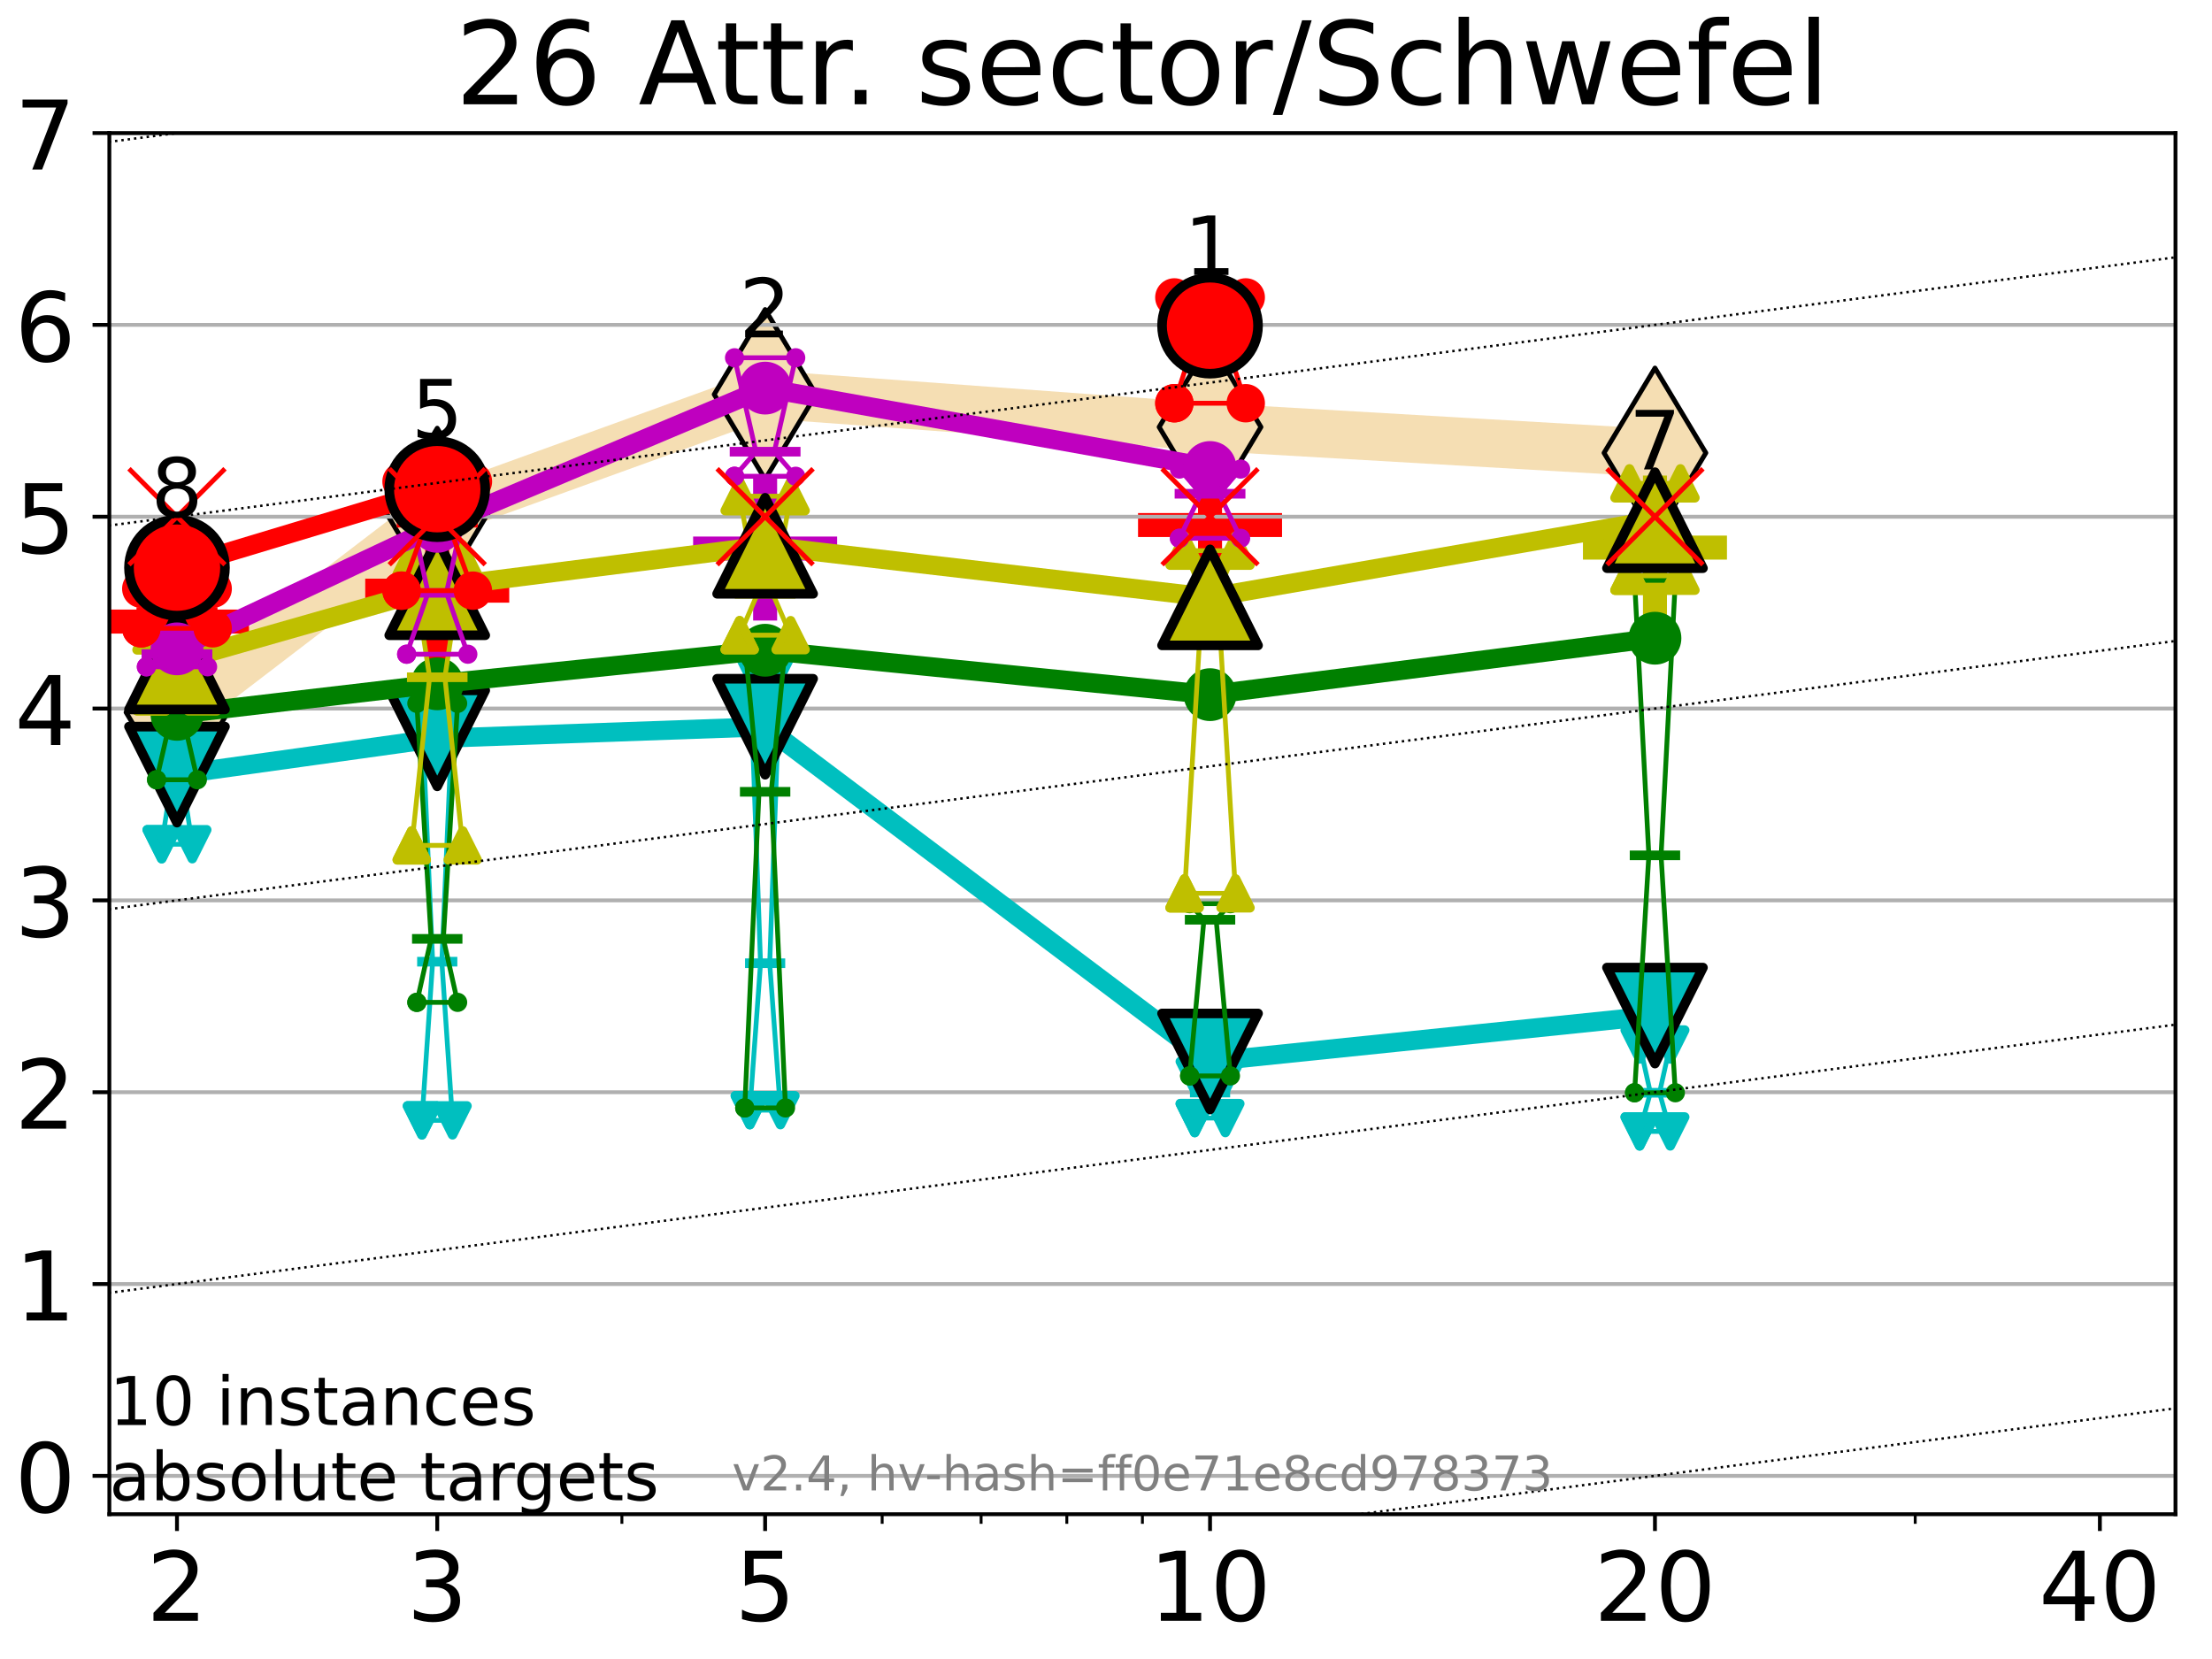 <?xml version="1.0" encoding="utf-8" standalone="no"?>
<!DOCTYPE svg PUBLIC "-//W3C//DTD SVG 1.1//EN"
  "http://www.w3.org/Graphics/SVG/1.1/DTD/svg11.dtd">
<!-- Created with matplotlib (https://matplotlib.org/) -->
<svg height="345.6pt" version="1.1" viewBox="0 0 460.8 345.6" width="460.8pt" xmlns="http://www.w3.org/2000/svg" xmlns:xlink="http://www.w3.org/1999/xlink">
 <defs>
  <style type="text/css">*{stroke-linecap:butt;stroke-linejoin:round;}</style>
 </defs>
 <g id="figure_1">
  <g id="patch_1">
   <path d="M 0 345.6 
L 460.8 345.6 
L 460.8 0 
L 0 0 
z
" style="fill:#ffffff;"/>
  </g>
  <g id="axes_1">
   <g id="patch_2">
    <path d="M 22.78 315.44 
L 453.192 315.44 
L 453.192 27.72 
L 22.78 27.72 
z
" style="fill:#ffffff;"/>
   </g>
   <g id="line2d_1">
    <path clip-path="url(#p733518c268)" d="M 36.868 148.392 
L 91.085 106.879 
L 159.39 82.161 
L 252.074 88.962 
L 344.758 94.348 
" style="fill:none;stroke:#f5deb3;stroke-linecap:square;stroke-width:10;"/>
    <defs>
     <path d="M -0 17.678 
L 10.607 0 
L 0 -17.678 
L -10.607 -0 
z
" id="m6a158a2726" style="stroke:#000000;stroke-linejoin:miter;"/>
    </defs>
    <g clip-path="url(#p733518c268)">
     <use style="fill:#f5deb3;stroke:#000000;stroke-linejoin:miter;" x="36.868" xlink:href="#m6a158a2726" y="148.392"/>
     <use style="fill:#f5deb3;stroke:#000000;stroke-linejoin:miter;" x="91.085" xlink:href="#m6a158a2726" y="106.879"/>
     <use style="fill:#f5deb3;stroke:#000000;stroke-linejoin:miter;" x="159.39" xlink:href="#m6a158a2726" y="82.161"/>
     <use style="fill:#f5deb3;stroke:#000000;stroke-linejoin:miter;" x="252.074" xlink:href="#m6a158a2726" y="88.962"/>
     <use style="fill:#f5deb3;stroke:#000000;stroke-linejoin:miter;" x="344.758" xlink:href="#m6a158a2726" y="94.348"/>
    </g>
   </g>
   <g id="line2d_2">
    <defs>
     <path d="M -15 0 
L 15 0 
M 0 15 
L 0 -15 
" id="m9eb4493595" style="stroke:#bf00bf;stroke-width:5;"/>
    </defs>
    <g clip-path="url(#p733518c268)">
     <use style="fill:#bf00bf;stroke:#bf00bf;stroke-width:5;" x="159.39" xlink:href="#m9eb4493595" y="114.269"/>
    </g>
   </g>
   <g id="line2d_3">
    <defs>
     <path d="M -15 0 
L 15 0 
M 0 15 
L 0 -15 
" id="m88b69448c1" style="stroke:#ff0000;stroke-width:5;"/>
    </defs>
    <g clip-path="url(#p733518c268)">
     <use style="fill:#ff0000;stroke:#ff0000;stroke-width:5;" x="91.085" xlink:href="#m88b69448c1" y="123.044"/>
    </g>
   </g>
   <g id="line2d_4">
    <defs>
     <path d="M -15 0 
L 15 0 
M 0 15 
L 0 -15 
" id="md30dcb7041" style="stroke:#bfbf00;stroke-width:5;"/>
    </defs>
    <g clip-path="url(#p733518c268)">
     <use style="fill:#bfbf00;stroke:#bfbf00;stroke-width:5;" x="344.758" xlink:href="#md30dcb7041" y="114.071"/>
    </g>
   </g>
   <g id="line2d_5">
    <g clip-path="url(#p733518c268)">
     <use style="fill:#ff0000;stroke:#ff0000;stroke-width:5;" x="252.074" xlink:href="#m88b69448c1" y="109.375"/>
    </g>
   </g>
   <g id="line2d_6">
    <g clip-path="url(#p733518c268)">
     <use style="fill:#ff0000;stroke:#ff0000;stroke-width:5;" x="36.868" xlink:href="#m88b69448c1" y="129.484"/>
    </g>
   </g>
   <g id="matplotlib.axis_1">
    <g id="xtick_1">
     <g id="line2d_7">
      <defs>
       <path d="M 0 0 
L 0 3.5 
" id="m4423247eb2" style="stroke:#000000;stroke-width:0.8;"/>
      </defs>
      <g>
       <use style="stroke:#000000;stroke-width:0.8;" x="36.868" xlink:href="#m4423247eb2" y="315.44"/>
      </g>
     </g>
     <g id="text_1">
      <!-- 2 -->
      <g transform="translate(30.506 337.637)scale(0.2 -0.2)">
       <defs>
        <path d="M 19.188 8.297 
L 53.609 8.297 
L 53.609 0 
L 7.328 0 
L 7.328 8.297 
Q 12.938 14.109 22.625 23.891 
Q 32.328 33.688 34.812 36.531 
Q 39.547 41.844 41.422 45.531 
Q 43.312 49.219 43.312 52.781 
Q 43.312 58.594 39.234 62.25 
Q 35.156 65.922 28.609 65.922 
Q 23.969 65.922 18.812 64.312 
Q 13.672 62.703 7.812 59.422 
L 7.812 69.391 
Q 13.766 71.781 18.938 73 
Q 24.125 74.219 28.422 74.219 
Q 39.75 74.219 46.484 68.547 
Q 53.219 62.891 53.219 53.422 
Q 53.219 48.922 51.531 44.891 
Q 49.859 40.875 45.406 35.406 
Q 44.188 33.984 37.641 27.219 
Q 31.109 20.453 19.188 8.297 
z
" id="DejaVuSans-50"/>
       </defs>
       <use xlink:href="#DejaVuSans-50"/>
      </g>
     </g>
    </g>
    <g id="xtick_2">
     <g id="line2d_8">
      <g>
       <use style="stroke:#000000;stroke-width:0.8;" x="91.085" xlink:href="#m4423247eb2" y="315.44"/>
      </g>
     </g>
     <g id="text_2">
      <!-- 3 -->
      <g transform="translate(84.723 337.637)scale(0.2 -0.2)">
       <defs>
        <path d="M 40.578 39.312 
Q 47.656 37.797 51.625 33 
Q 55.609 28.219 55.609 21.188 
Q 55.609 10.406 48.188 4.484 
Q 40.766 -1.422 27.094 -1.422 
Q 22.516 -1.422 17.656 -0.516 
Q 12.797 0.391 7.625 2.203 
L 7.625 11.719 
Q 11.719 9.328 16.594 8.109 
Q 21.484 6.891 26.812 6.891 
Q 36.078 6.891 40.938 10.547 
Q 45.797 14.203 45.797 21.188 
Q 45.797 27.641 41.281 31.266 
Q 36.766 34.906 28.719 34.906 
L 20.219 34.906 
L 20.219 43.016 
L 29.109 43.016 
Q 36.375 43.016 40.234 45.922 
Q 44.094 48.828 44.094 54.297 
Q 44.094 59.906 40.109 62.906 
Q 36.141 65.922 28.719 65.922 
Q 24.656 65.922 20.016 65.031 
Q 15.375 64.156 9.812 62.312 
L 9.812 71.094 
Q 15.438 72.656 20.344 73.438 
Q 25.25 74.219 29.594 74.219 
Q 40.828 74.219 47.359 69.109 
Q 53.906 64.016 53.906 55.328 
Q 53.906 49.266 50.438 45.094 
Q 46.969 40.922 40.578 39.312 
z
" id="DejaVuSans-51"/>
       </defs>
       <use xlink:href="#DejaVuSans-51"/>
      </g>
     </g>
    </g>
    <g id="xtick_3">
     <g id="line2d_9">
      <g>
       <use style="stroke:#000000;stroke-width:0.8;" x="159.39" xlink:href="#m4423247eb2" y="315.44"/>
      </g>
     </g>
     <g id="text_3">
      <!-- 5 -->
      <g transform="translate(153.028 337.637)scale(0.2 -0.2)">
       <defs>
        <path d="M 10.797 72.906 
L 49.516 72.906 
L 49.516 64.594 
L 19.828 64.594 
L 19.828 46.734 
Q 21.969 47.469 24.109 47.828 
Q 26.266 48.188 28.422 48.188 
Q 40.625 48.188 47.75 41.5 
Q 54.891 34.812 54.891 23.391 
Q 54.891 11.625 47.562 5.094 
Q 40.234 -1.422 26.906 -1.422 
Q 22.312 -1.422 17.547 -0.641 
Q 12.797 0.141 7.719 1.703 
L 7.719 11.625 
Q 12.109 9.234 16.797 8.062 
Q 21.484 6.891 26.703 6.891 
Q 35.156 6.891 40.078 11.328 
Q 45.016 15.766 45.016 23.391 
Q 45.016 31 40.078 35.438 
Q 35.156 39.891 26.703 39.891 
Q 22.75 39.891 18.812 39.016 
Q 14.891 38.141 10.797 36.281 
z
" id="DejaVuSans-53"/>
       </defs>
       <use xlink:href="#DejaVuSans-53"/>
      </g>
     </g>
    </g>
    <g id="xtick_4">
     <g id="line2d_10">
      <g>
       <use style="stroke:#000000;stroke-width:0.8;" x="252.074" xlink:href="#m4423247eb2" y="315.44"/>
      </g>
     </g>
     <g id="text_4">
      <!-- 10 -->
      <g transform="translate(239.349 337.637)scale(0.2 -0.2)">
       <defs>
        <path d="M 12.406 8.297 
L 28.516 8.297 
L 28.516 63.922 
L 10.984 60.406 
L 10.984 69.391 
L 28.422 72.906 
L 38.281 72.906 
L 38.281 8.297 
L 54.391 8.297 
L 54.391 0 
L 12.406 0 
z
" id="DejaVuSans-49"/>
        <path d="M 31.781 66.406 
Q 24.172 66.406 20.328 58.906 
Q 16.5 51.422 16.5 36.375 
Q 16.5 21.391 20.328 13.891 
Q 24.172 6.391 31.781 6.391 
Q 39.453 6.391 43.281 13.891 
Q 47.125 21.391 47.125 36.375 
Q 47.125 51.422 43.281 58.906 
Q 39.453 66.406 31.781 66.406 
z
M 31.781 74.219 
Q 44.047 74.219 50.516 64.516 
Q 56.984 54.828 56.984 36.375 
Q 56.984 17.969 50.516 8.266 
Q 44.047 -1.422 31.781 -1.422 
Q 19.531 -1.422 13.062 8.266 
Q 6.594 17.969 6.594 36.375 
Q 6.594 54.828 13.062 64.516 
Q 19.531 74.219 31.781 74.219 
z
" id="DejaVuSans-48"/>
       </defs>
       <use xlink:href="#DejaVuSans-49"/>
       <use x="63.623" xlink:href="#DejaVuSans-48"/>
      </g>
     </g>
    </g>
    <g id="xtick_5">
     <g id="line2d_11">
      <g>
       <use style="stroke:#000000;stroke-width:0.8;" x="344.758" xlink:href="#m4423247eb2" y="315.44"/>
      </g>
     </g>
     <g id="text_5">
      <!-- 20 -->
      <g transform="translate(332.033 337.637)scale(0.2 -0.2)">
       <use xlink:href="#DejaVuSans-50"/>
       <use x="63.623" xlink:href="#DejaVuSans-48"/>
      </g>
     </g>
    </g>
    <g id="xtick_6">
     <g id="line2d_12">
      <g>
       <use style="stroke:#000000;stroke-width:0.8;" x="437.443" xlink:href="#m4423247eb2" y="315.44"/>
      </g>
     </g>
     <g id="text_6">
      <!-- 40 -->
      <g transform="translate(424.718 337.637)scale(0.2 -0.2)">
       <defs>
        <path d="M 37.797 64.312 
L 12.891 25.391 
L 37.797 25.391 
z
M 35.203 72.906 
L 47.609 72.906 
L 47.609 25.391 
L 58.016 25.391 
L 58.016 17.188 
L 47.609 17.188 
L 47.609 0 
L 37.797 0 
L 37.797 17.188 
L 4.891 17.188 
L 4.891 26.703 
z
" id="DejaVuSans-52"/>
       </defs>
       <use xlink:href="#DejaVuSans-52"/>
       <use x="63.623" xlink:href="#DejaVuSans-48"/>
      </g>
     </g>
    </g>
    <g id="xtick_7">
     <g id="line2d_13">
      <defs>
       <path d="M 0 0 
L 0 2 
" id="mb0c4bf7763" style="stroke:#000000;stroke-width:0.6;"/>
      </defs>
      <g>
       <use style="stroke:#000000;stroke-width:0.6;" x="129.552" xlink:href="#mb0c4bf7763" y="315.44"/>
      </g>
     </g>
    </g>
    <g id="xtick_8">
     <g id="line2d_14">
      <g>
       <use style="stroke:#000000;stroke-width:0.6;" x="183.769" xlink:href="#mb0c4bf7763" y="315.44"/>
      </g>
     </g>
    </g>
    <g id="xtick_9">
     <g id="line2d_15">
      <g>
       <use style="stroke:#000000;stroke-width:0.6;" x="204.381" xlink:href="#mb0c4bf7763" y="315.44"/>
      </g>
     </g>
    </g>
    <g id="xtick_10">
     <g id="line2d_16">
      <g>
       <use style="stroke:#000000;stroke-width:0.6;" x="222.237" xlink:href="#mb0c4bf7763" y="315.44"/>
      </g>
     </g>
    </g>
    <g id="xtick_11">
     <g id="line2d_17">
      <g>
       <use style="stroke:#000000;stroke-width:0.6;" x="237.986" xlink:href="#mb0c4bf7763" y="315.44"/>
      </g>
     </g>
    </g>
    <g id="xtick_12">
     <g id="line2d_18">
      <g>
       <use style="stroke:#000000;stroke-width:0.6;" x="398.975" xlink:href="#mb0c4bf7763" y="315.44"/>
      </g>
     </g>
    </g>
   </g>
   <g id="matplotlib.axis_2">
    <g id="ytick_1">
     <g id="line2d_19">
      <path clip-path="url(#p733518c268)" d="M 22.78 307.448 
L 453.192 307.448 
" style="fill:none;stroke:#b0b0b0;stroke-linecap:square;stroke-width:0.8;"/>
     </g>
     <g id="line2d_20">
      <defs>
       <path d="M 0 0 
L -3.5 0 
" id="mfa426e15a3" style="stroke:#000000;stroke-width:0.8;"/>
      </defs>
      <g>
       <use style="stroke:#000000;stroke-width:0.8;" x="22.78" xlink:href="#mfa426e15a3" y="307.448"/>
      </g>
     </g>
     <g id="text_7">
      <!-- 0 -->
      <g transform="translate(3.055 315.046)scale(0.2 -0.2)">
       <use xlink:href="#DejaVuSans-48"/>
      </g>
     </g>
    </g>
    <g id="ytick_2">
     <g id="line2d_21">
      <path clip-path="url(#p733518c268)" d="M 22.78 267.487 
L 453.192 267.487 
" style="fill:none;stroke:#b0b0b0;stroke-linecap:square;stroke-width:0.8;"/>
     </g>
     <g id="line2d_22">
      <g>
       <use style="stroke:#000000;stroke-width:0.8;" x="22.78" xlink:href="#mfa426e15a3" y="267.487"/>
      </g>
     </g>
     <g id="text_8">
      <!-- 1 -->
      <g transform="translate(3.055 275.085)scale(0.2 -0.2)">
       <use xlink:href="#DejaVuSans-49"/>
      </g>
     </g>
    </g>
    <g id="ytick_3">
     <g id="line2d_23">
      <path clip-path="url(#p733518c268)" d="M 22.78 227.526 
L 453.192 227.526 
" style="fill:none;stroke:#b0b0b0;stroke-linecap:square;stroke-width:0.8;"/>
     </g>
     <g id="line2d_24">
      <g>
       <use style="stroke:#000000;stroke-width:0.8;" x="22.78" xlink:href="#mfa426e15a3" y="227.526"/>
      </g>
     </g>
     <g id="text_9">
      <!-- 2 -->
      <g transform="translate(3.055 235.124)scale(0.2 -0.2)">
       <use xlink:href="#DejaVuSans-50"/>
      </g>
     </g>
    </g>
    <g id="ytick_4">
     <g id="line2d_25">
      <path clip-path="url(#p733518c268)" d="M 22.78 187.564 
L 453.192 187.564 
" style="fill:none;stroke:#b0b0b0;stroke-linecap:square;stroke-width:0.8;"/>
     </g>
     <g id="line2d_26">
      <g>
       <use style="stroke:#000000;stroke-width:0.8;" x="22.78" xlink:href="#mfa426e15a3" y="187.564"/>
      </g>
     </g>
     <g id="text_10">
      <!-- 3 -->
      <g transform="translate(3.055 195.163)scale(0.2 -0.2)">
       <use xlink:href="#DejaVuSans-51"/>
      </g>
     </g>
    </g>
    <g id="ytick_5">
     <g id="line2d_27">
      <path clip-path="url(#p733518c268)" d="M 22.78 147.603 
L 453.192 147.603 
" style="fill:none;stroke:#b0b0b0;stroke-linecap:square;stroke-width:0.8;"/>
     </g>
     <g id="line2d_28">
      <g>
       <use style="stroke:#000000;stroke-width:0.8;" x="22.78" xlink:href="#mfa426e15a3" y="147.603"/>
      </g>
     </g>
     <g id="text_11">
      <!-- 4 -->
      <g transform="translate(3.055 155.202)scale(0.2 -0.2)">
       <use xlink:href="#DejaVuSans-52"/>
      </g>
     </g>
    </g>
    <g id="ytick_6">
     <g id="line2d_29">
      <path clip-path="url(#p733518c268)" d="M 22.78 107.642 
L 453.192 107.642 
" style="fill:none;stroke:#b0b0b0;stroke-linecap:square;stroke-width:0.8;"/>
     </g>
     <g id="line2d_30">
      <g>
       <use style="stroke:#000000;stroke-width:0.8;" x="22.78" xlink:href="#mfa426e15a3" y="107.642"/>
      </g>
     </g>
     <g id="text_12">
      <!-- 5 -->
      <g transform="translate(3.055 115.241)scale(0.2 -0.2)">
       <use xlink:href="#DejaVuSans-53"/>
      </g>
     </g>
    </g>
    <g id="ytick_7">
     <g id="line2d_31">
      <path clip-path="url(#p733518c268)" d="M 22.78 67.681 
L 453.192 67.681 
" style="fill:none;stroke:#b0b0b0;stroke-linecap:square;stroke-width:0.8;"/>
     </g>
     <g id="line2d_32">
      <g>
       <use style="stroke:#000000;stroke-width:0.8;" x="22.78" xlink:href="#mfa426e15a3" y="67.681"/>
      </g>
     </g>
     <g id="text_13">
      <!-- 6 -->
      <g transform="translate(3.055 75.28)scale(0.2 -0.2)">
       <defs>
        <path d="M 33.016 40.375 
Q 26.375 40.375 22.484 35.828 
Q 18.609 31.297 18.609 23.391 
Q 18.609 15.531 22.484 10.953 
Q 26.375 6.391 33.016 6.391 
Q 39.656 6.391 43.531 10.953 
Q 47.406 15.531 47.406 23.391 
Q 47.406 31.297 43.531 35.828 
Q 39.656 40.375 33.016 40.375 
z
M 52.594 71.297 
L 52.594 62.312 
Q 48.875 64.062 45.094 64.984 
Q 41.312 65.922 37.594 65.922 
Q 27.828 65.922 22.672 59.328 
Q 17.531 52.734 16.797 39.406 
Q 19.672 43.656 24.016 45.922 
Q 28.375 48.188 33.594 48.188 
Q 44.578 48.188 50.953 41.516 
Q 57.328 34.859 57.328 23.391 
Q 57.328 12.156 50.688 5.359 
Q 44.047 -1.422 33.016 -1.422 
Q 20.359 -1.422 13.672 8.266 
Q 6.984 17.969 6.984 36.375 
Q 6.984 53.656 15.188 63.938 
Q 23.391 74.219 37.203 74.219 
Q 40.922 74.219 44.703 73.484 
Q 48.484 72.75 52.594 71.297 
z
" id="DejaVuSans-54"/>
       </defs>
       <use xlink:href="#DejaVuSans-54"/>
      </g>
     </g>
    </g>
    <g id="ytick_8">
     <g id="line2d_33">
      <path clip-path="url(#p733518c268)" d="M 22.78 27.72 
L 453.192 27.72 
" style="fill:none;stroke:#b0b0b0;stroke-linecap:square;stroke-width:0.8;"/>
     </g>
     <g id="line2d_34">
      <g>
       <use style="stroke:#000000;stroke-width:0.8;" x="22.78" xlink:href="#mfa426e15a3" y="27.72"/>
      </g>
     </g>
     <g id="text_14">
      <!-- 7 -->
      <g transform="translate(3.055 35.318)scale(0.2 -0.2)">
       <defs>
        <path d="M 8.203 72.906 
L 55.078 72.906 
L 55.078 68.703 
L 28.609 0 
L 18.312 0 
L 43.219 64.594 
L 8.203 64.594 
z
" id="DejaVuSans-55"/>
       </defs>
       <use xlink:href="#DejaVuSans-55"/>
      </g>
     </g>
    </g>
   </g>
   <g id="line2d_35">
    <path clip-path="url(#p733518c268)" d="M 33.682 175.868 
L 35.912 161.503 
L 33.682 155.756 
L 40.054 155.756 
L 37.824 161.503 
L 40.054 175.868 
L 33.682 175.868 
" style="fill:none;stroke:#00bfbf;stroke-linecap:square;"/>
   </g>
   <g id="line2d_36">
    <path clip-path="url(#p733518c268)" d="M 33.682 175.868 
L 40.054 175.868 
L 40.054 155.756 
L 33.682 155.756 
L 33.682 175.868 
" style="fill:none;"/>
    <defs>
     <path d="M -0 3 
L 3 -3 
L -3 -3 
z
" id="m5ec26688b0" style="stroke:#00bfbf;stroke-linejoin:miter;stroke-width:2;"/>
    </defs>
    <g clip-path="url(#p733518c268)">
     <use style="fill:#00bfbf;stroke:#00bfbf;stroke-linejoin:miter;stroke-width:2;" x="33.682" xlink:href="#m5ec26688b0" y="175.868"/>
     <use style="fill:#00bfbf;stroke:#00bfbf;stroke-linejoin:miter;stroke-width:2;" x="40.054" xlink:href="#m5ec26688b0" y="175.868"/>
     <use style="fill:#00bfbf;stroke:#00bfbf;stroke-linejoin:miter;stroke-width:2;" x="40.054" xlink:href="#m5ec26688b0" y="155.756"/>
     <use style="fill:#00bfbf;stroke:#00bfbf;stroke-linejoin:miter;stroke-width:2;" x="33.682" xlink:href="#m5ec26688b0" y="155.756"/>
     <use style="fill:#00bfbf;stroke:#00bfbf;stroke-linejoin:miter;stroke-width:2;" x="33.682" xlink:href="#m5ec26688b0" y="175.868"/>
    </g>
   </g>
   <g id="line2d_37">
    <path clip-path="url(#p733518c268)" d="M 33.682 161.503 
L 40.054 161.503 
" style="fill:none;stroke:#00bfbf;stroke-linecap:square;stroke-width:2;"/>
   </g>
   <g id="line2d_38">
    <path clip-path="url(#p733518c268)" d="M 87.899 233.388 
L 90.129 200.339 
L 87.899 148.806 
L 94.271 148.806 
L 92.041 200.339 
L 94.271 233.388 
L 87.899 233.388 
" style="fill:none;stroke:#00bfbf;stroke-linecap:square;"/>
   </g>
   <g id="line2d_39">
    <path clip-path="url(#p733518c268)" d="M 87.899 233.388 
L 94.271 233.388 
L 94.271 148.806 
L 87.899 148.806 
L 87.899 233.388 
" style="fill:none;"/>
    <g clip-path="url(#p733518c268)">
     <use style="fill:#00bfbf;stroke:#00bfbf;stroke-linejoin:miter;stroke-width:2;" x="87.899" xlink:href="#m5ec26688b0" y="233.388"/>
     <use style="fill:#00bfbf;stroke:#00bfbf;stroke-linejoin:miter;stroke-width:2;" x="94.271" xlink:href="#m5ec26688b0" y="233.388"/>
     <use style="fill:#00bfbf;stroke:#00bfbf;stroke-linejoin:miter;stroke-width:2;" x="94.271" xlink:href="#m5ec26688b0" y="148.806"/>
     <use style="fill:#00bfbf;stroke:#00bfbf;stroke-linejoin:miter;stroke-width:2;" x="87.899" xlink:href="#m5ec26688b0" y="148.806"/>
     <use style="fill:#00bfbf;stroke:#00bfbf;stroke-linejoin:miter;stroke-width:2;" x="87.899" xlink:href="#m5ec26688b0" y="233.388"/>
    </g>
   </g>
   <g id="line2d_40">
    <path clip-path="url(#p733518c268)" d="M 87.899 200.339 
L 94.271 200.339 
" style="fill:none;stroke:#00bfbf;stroke-linecap:square;stroke-width:2;"/>
   </g>
   <g id="line2d_41">
    <path clip-path="url(#p733518c268)" d="M 156.204 231.269 
L 158.434 200.657 
L 156.204 137.979 
L 162.576 137.979 
L 160.346 200.657 
L 162.576 231.269 
L 156.204 231.269 
" style="fill:none;stroke:#00bfbf;stroke-linecap:square;"/>
   </g>
   <g id="line2d_42">
    <path clip-path="url(#p733518c268)" d="M 156.204 231.269 
L 162.576 231.269 
L 162.576 137.979 
L 156.204 137.979 
L 156.204 231.269 
" style="fill:none;"/>
    <g clip-path="url(#p733518c268)">
     <use style="fill:#00bfbf;stroke:#00bfbf;stroke-linejoin:miter;stroke-width:2;" x="156.204" xlink:href="#m5ec26688b0" y="231.269"/>
     <use style="fill:#00bfbf;stroke:#00bfbf;stroke-linejoin:miter;stroke-width:2;" x="162.576" xlink:href="#m5ec26688b0" y="231.269"/>
     <use style="fill:#00bfbf;stroke:#00bfbf;stroke-linejoin:miter;stroke-width:2;" x="162.576" xlink:href="#m5ec26688b0" y="137.979"/>
     <use style="fill:#00bfbf;stroke:#00bfbf;stroke-linejoin:miter;stroke-width:2;" x="156.204" xlink:href="#m5ec26688b0" y="137.979"/>
     <use style="fill:#00bfbf;stroke:#00bfbf;stroke-linejoin:miter;stroke-width:2;" x="156.204" xlink:href="#m5ec26688b0" y="231.269"/>
    </g>
   </g>
   <g id="line2d_43">
    <path clip-path="url(#p733518c268)" d="M 156.204 200.657 
L 162.576 200.657 
" style="fill:none;stroke:#00bfbf;stroke-linecap:square;stroke-width:2;"/>
   </g>
   <g id="line2d_44">
    <path clip-path="url(#p733518c268)" d="M 248.888 232.916 
L 251.118 227.604 
L 248.888 224.132 
L 255.26 224.132 
L 253.03 227.604 
L 255.26 232.916 
L 248.888 232.916 
" style="fill:none;stroke:#00bfbf;stroke-linecap:square;"/>
   </g>
   <g id="line2d_45">
    <path clip-path="url(#p733518c268)" d="M 248.888 232.916 
L 255.26 232.916 
L 255.26 224.132 
L 248.888 224.132 
L 248.888 232.916 
" style="fill:none;"/>
    <g clip-path="url(#p733518c268)">
     <use style="fill:#00bfbf;stroke:#00bfbf;stroke-linejoin:miter;stroke-width:2;" x="248.888" xlink:href="#m5ec26688b0" y="232.916"/>
     <use style="fill:#00bfbf;stroke:#00bfbf;stroke-linejoin:miter;stroke-width:2;" x="255.26" xlink:href="#m5ec26688b0" y="232.916"/>
     <use style="fill:#00bfbf;stroke:#00bfbf;stroke-linejoin:miter;stroke-width:2;" x="255.26" xlink:href="#m5ec26688b0" y="224.132"/>
     <use style="fill:#00bfbf;stroke:#00bfbf;stroke-linejoin:miter;stroke-width:2;" x="248.888" xlink:href="#m5ec26688b0" y="224.132"/>
     <use style="fill:#00bfbf;stroke:#00bfbf;stroke-linejoin:miter;stroke-width:2;" x="248.888" xlink:href="#m5ec26688b0" y="232.916"/>
    </g>
   </g>
   <g id="line2d_46">
    <path clip-path="url(#p733518c268)" d="M 248.888 227.604 
L 255.26 227.604 
" style="fill:none;stroke:#00bfbf;stroke-linecap:square;stroke-width:2;"/>
   </g>
   <g id="line2d_47">
    <path clip-path="url(#p733518c268)" d="M 341.572 235.696 
L 343.803 227.639 
L 341.572 217.592 
L 347.945 217.592 
L 345.714 227.639 
L 347.945 235.696 
L 341.572 235.696 
" style="fill:none;stroke:#00bfbf;stroke-linecap:square;"/>
   </g>
   <g id="line2d_48">
    <path clip-path="url(#p733518c268)" d="M 341.572 235.696 
L 347.945 235.696 
L 347.945 217.592 
L 341.572 217.592 
L 341.572 235.696 
" style="fill:none;"/>
    <g clip-path="url(#p733518c268)">
     <use style="fill:#00bfbf;stroke:#00bfbf;stroke-linejoin:miter;stroke-width:2;" x="341.572" xlink:href="#m5ec26688b0" y="235.696"/>
     <use style="fill:#00bfbf;stroke:#00bfbf;stroke-linejoin:miter;stroke-width:2;" x="347.945" xlink:href="#m5ec26688b0" y="235.696"/>
     <use style="fill:#00bfbf;stroke:#00bfbf;stroke-linejoin:miter;stroke-width:2;" x="347.945" xlink:href="#m5ec26688b0" y="217.592"/>
     <use style="fill:#00bfbf;stroke:#00bfbf;stroke-linejoin:miter;stroke-width:2;" x="341.572" xlink:href="#m5ec26688b0" y="217.592"/>
     <use style="fill:#00bfbf;stroke:#00bfbf;stroke-linejoin:miter;stroke-width:2;" x="341.572" xlink:href="#m5ec26688b0" y="235.696"/>
    </g>
   </g>
   <g id="line2d_49">
    <path clip-path="url(#p733518c268)" d="M 341.572 227.639 
L 347.945 227.639 
" style="fill:none;stroke:#00bfbf;stroke-linecap:square;stroke-width:2;"/>
   </g>
   <g id="line2d_50">
    <path clip-path="url(#p733518c268)" d="M 36.868 161.369 
L 91.085 153.811 
" style="fill:none;stroke:#00bfbf;stroke-linecap:square;stroke-width:4;"/>
   </g>
   <g id="line2d_51">
    <path clip-path="url(#p733518c268)" d="M 91.085 153.811 
L 159.39 151.395 
" style="fill:none;stroke:#00bfbf;stroke-linecap:square;stroke-width:4;"/>
   </g>
   <g id="line2d_52">
    <path clip-path="url(#p733518c268)" d="M 159.39 151.395 
L 252.074 221.119 
" style="fill:none;stroke:#00bfbf;stroke-linecap:square;stroke-width:4;"/>
   </g>
   <g id="line2d_53">
    <path clip-path="url(#p733518c268)" d="M 252.074 221.119 
L 344.758 211.565 
" style="fill:none;stroke:#00bfbf;stroke-linecap:square;stroke-width:4;"/>
   </g>
   <g id="line2d_54">
    <path clip-path="url(#p733518c268)" d="M 36.868 161.369 
L 91.085 153.811 
L 159.39 151.395 
L 252.074 221.119 
L 344.758 211.565 
" style="fill:none;"/>
    <defs>
     <path d="M -0 10 
L 10 -10 
L -10 -10 
z
" id="me61591ea8a" style="stroke:#000000;stroke-linejoin:miter;stroke-width:2;"/>
    </defs>
    <g clip-path="url(#p733518c268)">
     <use style="fill:#00bfbf;stroke:#000000;stroke-linejoin:miter;stroke-width:2;" x="36.868" xlink:href="#me61591ea8a" y="161.369"/>
     <use style="fill:#00bfbf;stroke:#000000;stroke-linejoin:miter;stroke-width:2;" x="91.085" xlink:href="#me61591ea8a" y="153.811"/>
     <use style="fill:#00bfbf;stroke:#000000;stroke-linejoin:miter;stroke-width:2;" x="159.39" xlink:href="#me61591ea8a" y="151.395"/>
     <use style="fill:#00bfbf;stroke:#000000;stroke-linejoin:miter;stroke-width:2;" x="252.074" xlink:href="#me61591ea8a" y="221.119"/>
     <use style="fill:#00bfbf;stroke:#000000;stroke-linejoin:miter;stroke-width:2;" x="344.758" xlink:href="#me61591ea8a" y="211.565"/>
    </g>
   </g>
   <g id="line2d_55">
    <path clip-path="url(#p733518c268)" d="M 32.62 162.435 
L 35.594 149.502 
L 32.62 139.324 
L 41.116 139.324 
L 38.143 149.502 
L 41.116 162.435 
L 32.62 162.435 
" style="fill:none;stroke:#008000;stroke-linecap:square;"/>
   </g>
   <g id="line2d_56">
    <path clip-path="url(#p733518c268)" d="M 32.62 162.435 
L 41.116 162.435 
L 41.116 139.324 
L 32.62 139.324 
L 32.62 162.435 
" style="fill:none;"/>
    <defs>
     <path d="M 0 1.5 
C 0.398 1.5 0.779 1.342 1.061 1.061 
C 1.342 0.779 1.5 0.398 1.5 0 
C 1.5 -0.398 1.342 -0.779 1.061 -1.061 
C 0.779 -1.342 0.398 -1.5 0 -1.5 
C -0.398 -1.5 -0.779 -1.342 -1.061 -1.061 
C -1.342 -0.779 -1.5 -0.398 -1.5 0 
C -1.5 0.398 -1.342 0.779 -1.061 1.061 
C -0.779 1.342 -0.398 1.5 0 1.5 
z
" id="m2f62f5b5d3" style="stroke:#008000;"/>
    </defs>
    <g clip-path="url(#p733518c268)">
     <use style="fill:#008000;stroke:#008000;" x="32.62" xlink:href="#m2f62f5b5d3" y="162.435"/>
     <use style="fill:#008000;stroke:#008000;" x="41.116" xlink:href="#m2f62f5b5d3" y="162.435"/>
     <use style="fill:#008000;stroke:#008000;" x="41.116" xlink:href="#m2f62f5b5d3" y="139.324"/>
     <use style="fill:#008000;stroke:#008000;" x="32.62" xlink:href="#m2f62f5b5d3" y="139.324"/>
     <use style="fill:#008000;stroke:#008000;" x="32.62" xlink:href="#m2f62f5b5d3" y="162.435"/>
    </g>
   </g>
   <g id="line2d_57">
    <path clip-path="url(#p733518c268)" d="M 32.62 149.502 
L 41.116 149.502 
" style="fill:none;stroke:#008000;stroke-linecap:square;stroke-width:2;"/>
   </g>
   <g id="line2d_58">
    <path clip-path="url(#p733518c268)" d="M 86.837 208.81 
L 89.811 195.578 
L 86.837 146.527 
L 95.333 146.527 
L 92.359 195.578 
L 95.333 208.81 
L 86.837 208.81 
" style="fill:none;stroke:#008000;stroke-linecap:square;"/>
   </g>
   <g id="line2d_59">
    <path clip-path="url(#p733518c268)" d="M 86.837 208.81 
L 95.333 208.81 
L 95.333 146.527 
L 86.837 146.527 
L 86.837 208.81 
" style="fill:none;"/>
    <g clip-path="url(#p733518c268)">
     <use style="fill:#008000;stroke:#008000;" x="86.837" xlink:href="#m2f62f5b5d3" y="208.81"/>
     <use style="fill:#008000;stroke:#008000;" x="95.333" xlink:href="#m2f62f5b5d3" y="208.81"/>
     <use style="fill:#008000;stroke:#008000;" x="95.333" xlink:href="#m2f62f5b5d3" y="146.527"/>
     <use style="fill:#008000;stroke:#008000;" x="86.837" xlink:href="#m2f62f5b5d3" y="146.527"/>
     <use style="fill:#008000;stroke:#008000;" x="86.837" xlink:href="#m2f62f5b5d3" y="208.81"/>
    </g>
   </g>
   <g id="line2d_60">
    <path clip-path="url(#p733518c268)" d="M 86.837 195.578 
L 95.333 195.578 
" style="fill:none;stroke:#008000;stroke-linecap:square;stroke-width:2;"/>
   </g>
   <g id="line2d_61">
    <path clip-path="url(#p733518c268)" d="M 155.142 230.801 
L 158.116 164.945 
L 155.142 134.163 
L 163.638 134.163 
L 160.665 164.945 
L 163.638 230.801 
L 155.142 230.801 
" style="fill:none;stroke:#008000;stroke-linecap:square;"/>
   </g>
   <g id="line2d_62">
    <path clip-path="url(#p733518c268)" d="M 155.142 230.801 
L 163.638 230.801 
L 163.638 134.163 
L 155.142 134.163 
L 155.142 230.801 
" style="fill:none;"/>
    <g clip-path="url(#p733518c268)">
     <use style="fill:#008000;stroke:#008000;" x="155.142" xlink:href="#m2f62f5b5d3" y="230.801"/>
     <use style="fill:#008000;stroke:#008000;" x="163.638" xlink:href="#m2f62f5b5d3" y="230.801"/>
     <use style="fill:#008000;stroke:#008000;" x="163.638" xlink:href="#m2f62f5b5d3" y="134.163"/>
     <use style="fill:#008000;stroke:#008000;" x="155.142" xlink:href="#m2f62f5b5d3" y="134.163"/>
     <use style="fill:#008000;stroke:#008000;" x="155.142" xlink:href="#m2f62f5b5d3" y="230.801"/>
    </g>
   </g>
   <g id="line2d_63">
    <path clip-path="url(#p733518c268)" d="M 155.142 164.945 
L 163.638 164.945 
" style="fill:none;stroke:#008000;stroke-linecap:square;stroke-width:2;"/>
   </g>
   <g id="line2d_64">
    <path clip-path="url(#p733518c268)" d="M 247.826 224.132 
L 250.8 191.596 
L 247.826 188.255 
L 256.322 188.255 
L 253.349 191.596 
L 256.322 224.132 
L 247.826 224.132 
" style="fill:none;stroke:#008000;stroke-linecap:square;"/>
   </g>
   <g id="line2d_65">
    <path clip-path="url(#p733518c268)" d="M 247.826 224.132 
L 256.322 224.132 
L 256.322 188.255 
L 247.826 188.255 
L 247.826 224.132 
" style="fill:none;"/>
    <g clip-path="url(#p733518c268)">
     <use style="fill:#008000;stroke:#008000;" x="247.826" xlink:href="#m2f62f5b5d3" y="224.132"/>
     <use style="fill:#008000;stroke:#008000;" x="256.322" xlink:href="#m2f62f5b5d3" y="224.132"/>
     <use style="fill:#008000;stroke:#008000;" x="256.322" xlink:href="#m2f62f5b5d3" y="188.255"/>
     <use style="fill:#008000;stroke:#008000;" x="247.826" xlink:href="#m2f62f5b5d3" y="188.255"/>
     <use style="fill:#008000;stroke:#008000;" x="247.826" xlink:href="#m2f62f5b5d3" y="224.132"/>
    </g>
   </g>
   <g id="line2d_66">
    <path clip-path="url(#p733518c268)" d="M 247.826 191.596 
L 256.322 191.596 
" style="fill:none;stroke:#008000;stroke-linecap:square;stroke-width:2;"/>
   </g>
   <g id="line2d_67">
    <path clip-path="url(#p733518c268)" d="M 340.51 227.639 
L 343.484 178.186 
L 340.51 120.899 
L 349.007 120.899 
L 346.033 178.186 
L 349.007 227.639 
L 340.51 227.639 
" style="fill:none;stroke:#008000;stroke-linecap:square;"/>
   </g>
   <g id="line2d_68">
    <path clip-path="url(#p733518c268)" d="M 340.51 227.639 
L 349.007 227.639 
L 349.007 120.899 
L 340.51 120.899 
L 340.51 227.639 
" style="fill:none;"/>
    <g clip-path="url(#p733518c268)">
     <use style="fill:#008000;stroke:#008000;" x="340.51" xlink:href="#m2f62f5b5d3" y="227.639"/>
     <use style="fill:#008000;stroke:#008000;" x="349.007" xlink:href="#m2f62f5b5d3" y="227.639"/>
     <use style="fill:#008000;stroke:#008000;" x="349.007" xlink:href="#m2f62f5b5d3" y="120.899"/>
     <use style="fill:#008000;stroke:#008000;" x="340.51" xlink:href="#m2f62f5b5d3" y="120.899"/>
     <use style="fill:#008000;stroke:#008000;" x="340.51" xlink:href="#m2f62f5b5d3" y="227.639"/>
    </g>
   </g>
   <g id="line2d_69">
    <path clip-path="url(#p733518c268)" d="M 340.51 178.186 
L 349.007 178.186 
" style="fill:none;stroke:#008000;stroke-linecap:square;stroke-width:2;"/>
   </g>
   <g id="line2d_70">
    <path clip-path="url(#p733518c268)" d="M 36.868 148.811 
L 91.085 142.456 
" style="fill:none;stroke:#008000;stroke-linecap:square;stroke-width:4;"/>
   </g>
   <g id="line2d_71">
    <path clip-path="url(#p733518c268)" d="M 91.085 142.456 
L 159.39 135.458 
" style="fill:none;stroke:#008000;stroke-linecap:square;stroke-width:4;"/>
   </g>
   <g id="line2d_72">
    <path clip-path="url(#p733518c268)" d="M 159.39 135.458 
L 252.074 144.709 
" style="fill:none;stroke:#008000;stroke-linecap:square;stroke-width:4;"/>
   </g>
   <g id="line2d_73">
    <path clip-path="url(#p733518c268)" d="M 252.074 144.709 
L 344.758 132.95 
" style="fill:none;stroke:#008000;stroke-linecap:square;stroke-width:4;"/>
   </g>
   <g id="line2d_74">
    <path clip-path="url(#p733518c268)" d="M 36.868 148.811 
L 91.085 142.456 
L 159.39 135.458 
L 252.074 144.709 
L 344.758 132.95 
" style="fill:none;"/>
    <defs>
     <path d="M 0 5 
C 1.326 5 2.598 4.473 3.536 3.536 
C 4.473 2.598 5 1.326 5 0 
C 5 -1.326 4.473 -2.598 3.536 -3.536 
C 2.598 -4.473 1.326 -5 0 -5 
C -1.326 -5 -2.598 -4.473 -3.536 -3.536 
C -4.473 -2.598 -5 -1.326 -5 0 
C -5 1.326 -4.473 2.598 -3.536 3.536 
C -2.598 4.473 -1.326 5 0 5 
z
" id="m7db0bb69a9" style="stroke:#008000;"/>
    </defs>
    <g clip-path="url(#p733518c268)">
     <use style="fill:#008000;stroke:#008000;" x="36.868" xlink:href="#m7db0bb69a9" y="148.811"/>
     <use style="fill:#008000;stroke:#008000;" x="91.085" xlink:href="#m7db0bb69a9" y="142.456"/>
     <use style="fill:#008000;stroke:#008000;" x="159.39" xlink:href="#m7db0bb69a9" y="135.458"/>
     <use style="fill:#008000;stroke:#008000;" x="252.074" xlink:href="#m7db0bb69a9" y="144.709"/>
     <use style="fill:#008000;stroke:#008000;" x="344.758" xlink:href="#m7db0bb69a9" y="132.95"/>
    </g>
   </g>
   <g id="line2d_75">
    <path clip-path="url(#p733518c268)" d="M 31.558 145.05 
L 35.275 137.937 
L 31.558 132.371 
L 42.178 132.371 
L 38.461 137.937 
L 42.178 145.05 
L 31.558 145.05 
" style="fill:none;stroke:#bfbf00;stroke-linecap:square;"/>
   </g>
   <g id="line2d_76">
    <path clip-path="url(#p733518c268)" d="M 31.558 145.05 
L 42.178 145.05 
L 42.178 132.371 
L 31.558 132.371 
L 31.558 145.05 
" style="fill:none;"/>
    <defs>
     <path d="M 0 -3 
L -3 3 
L 3 3 
z
" id="m61d7d88fc3" style="stroke:#bfbf00;stroke-linejoin:miter;stroke-width:2;"/>
    </defs>
    <g clip-path="url(#p733518c268)">
     <use style="fill:#bfbf00;stroke:#bfbf00;stroke-linejoin:miter;stroke-width:2;" x="31.558" xlink:href="#m61d7d88fc3" y="145.05"/>
     <use style="fill:#bfbf00;stroke:#bfbf00;stroke-linejoin:miter;stroke-width:2;" x="42.178" xlink:href="#m61d7d88fc3" y="145.05"/>
     <use style="fill:#bfbf00;stroke:#bfbf00;stroke-linejoin:miter;stroke-width:2;" x="42.178" xlink:href="#m61d7d88fc3" y="132.371"/>
     <use style="fill:#bfbf00;stroke:#bfbf00;stroke-linejoin:miter;stroke-width:2;" x="31.558" xlink:href="#m61d7d88fc3" y="132.371"/>
     <use style="fill:#bfbf00;stroke:#bfbf00;stroke-linejoin:miter;stroke-width:2;" x="31.558" xlink:href="#m61d7d88fc3" y="145.05"/>
    </g>
   </g>
   <g id="line2d_77">
    <path clip-path="url(#p733518c268)" d="M 31.558 137.937 
L 42.178 137.937 
" style="fill:none;stroke:#bfbf00;stroke-linecap:square;stroke-width:2;"/>
   </g>
   <g id="line2d_78">
    <path clip-path="url(#p733518c268)" d="M 85.775 176.111 
L 89.492 141.086 
L 85.775 116.504 
L 96.395 116.504 
L 92.678 141.086 
L 96.395 176.111 
L 85.775 176.111 
" style="fill:none;stroke:#bfbf00;stroke-linecap:square;"/>
   </g>
   <g id="line2d_79">
    <path clip-path="url(#p733518c268)" d="M 85.775 176.111 
L 96.395 176.111 
L 96.395 116.504 
L 85.775 116.504 
L 85.775 176.111 
" style="fill:none;"/>
    <g clip-path="url(#p733518c268)">
     <use style="fill:#bfbf00;stroke:#bfbf00;stroke-linejoin:miter;stroke-width:2;" x="85.775" xlink:href="#m61d7d88fc3" y="176.111"/>
     <use style="fill:#bfbf00;stroke:#bfbf00;stroke-linejoin:miter;stroke-width:2;" x="96.395" xlink:href="#m61d7d88fc3" y="176.111"/>
     <use style="fill:#bfbf00;stroke:#bfbf00;stroke-linejoin:miter;stroke-width:2;" x="96.395" xlink:href="#m61d7d88fc3" y="116.504"/>
     <use style="fill:#bfbf00;stroke:#bfbf00;stroke-linejoin:miter;stroke-width:2;" x="85.775" xlink:href="#m61d7d88fc3" y="116.504"/>
     <use style="fill:#bfbf00;stroke:#bfbf00;stroke-linejoin:miter;stroke-width:2;" x="85.775" xlink:href="#m61d7d88fc3" y="176.111"/>
    </g>
   </g>
   <g id="line2d_80">
    <path clip-path="url(#p733518c268)" d="M 85.775 141.086 
L 96.395 141.086 
" style="fill:none;stroke:#bfbf00;stroke-linecap:square;stroke-width:2;"/>
   </g>
   <g id="line2d_81">
    <path clip-path="url(#p733518c268)" d="M 154.08 132.317 
L 157.797 123.682 
L 154.08 103.366 
L 164.7 103.366 
L 160.983 123.682 
L 164.7 132.317 
L 154.08 132.317 
" style="fill:none;stroke:#bfbf00;stroke-linecap:square;"/>
   </g>
   <g id="line2d_82">
    <path clip-path="url(#p733518c268)" d="M 154.08 132.317 
L 164.7 132.317 
L 164.7 103.366 
L 154.08 103.366 
L 154.08 132.317 
" style="fill:none;"/>
    <g clip-path="url(#p733518c268)">
     <use style="fill:#bfbf00;stroke:#bfbf00;stroke-linejoin:miter;stroke-width:2;" x="154.08" xlink:href="#m61d7d88fc3" y="132.317"/>
     <use style="fill:#bfbf00;stroke:#bfbf00;stroke-linejoin:miter;stroke-width:2;" x="164.7" xlink:href="#m61d7d88fc3" y="132.317"/>
     <use style="fill:#bfbf00;stroke:#bfbf00;stroke-linejoin:miter;stroke-width:2;" x="164.7" xlink:href="#m61d7d88fc3" y="103.366"/>
     <use style="fill:#bfbf00;stroke:#bfbf00;stroke-linejoin:miter;stroke-width:2;" x="154.08" xlink:href="#m61d7d88fc3" y="103.366"/>
     <use style="fill:#bfbf00;stroke:#bfbf00;stroke-linejoin:miter;stroke-width:2;" x="154.08" xlink:href="#m61d7d88fc3" y="132.317"/>
    </g>
   </g>
   <g id="line2d_83">
    <path clip-path="url(#p733518c268)" d="M 154.08 123.682 
L 164.7 123.682 
" style="fill:none;stroke:#bfbf00;stroke-linecap:square;stroke-width:2;"/>
   </g>
   <g id="line2d_84">
    <path clip-path="url(#p733518c268)" d="M 246.764 186.098 
L 250.481 123.495 
L 246.764 114.718 
L 257.384 114.718 
L 253.667 123.495 
L 257.384 186.098 
L 246.764 186.098 
" style="fill:none;stroke:#bfbf00;stroke-linecap:square;"/>
   </g>
   <g id="line2d_85">
    <path clip-path="url(#p733518c268)" d="M 246.764 186.098 
L 257.384 186.098 
L 257.384 114.718 
L 246.764 114.718 
L 246.764 186.098 
" style="fill:none;"/>
    <g clip-path="url(#p733518c268)">
     <use style="fill:#bfbf00;stroke:#bfbf00;stroke-linejoin:miter;stroke-width:2;" x="246.764" xlink:href="#m61d7d88fc3" y="186.098"/>
     <use style="fill:#bfbf00;stroke:#bfbf00;stroke-linejoin:miter;stroke-width:2;" x="257.384" xlink:href="#m61d7d88fc3" y="186.098"/>
     <use style="fill:#bfbf00;stroke:#bfbf00;stroke-linejoin:miter;stroke-width:2;" x="257.384" xlink:href="#m61d7d88fc3" y="114.718"/>
     <use style="fill:#bfbf00;stroke:#bfbf00;stroke-linejoin:miter;stroke-width:2;" x="246.764" xlink:href="#m61d7d88fc3" y="114.718"/>
     <use style="fill:#bfbf00;stroke:#bfbf00;stroke-linejoin:miter;stroke-width:2;" x="246.764" xlink:href="#m61d7d88fc3" y="186.098"/>
    </g>
   </g>
   <g id="line2d_86">
    <path clip-path="url(#p733518c268)" d="M 246.764 123.495 
L 257.384 123.495 
" style="fill:none;stroke:#bfbf00;stroke-linecap:square;stroke-width:2;"/>
   </g>
   <g id="line2d_87">
    <path clip-path="url(#p733518c268)" d="M 339.448 119.932 
L 343.165 112.539 
L 339.448 100.692 
L 350.069 100.692 
L 346.352 112.539 
L 350.069 119.932 
L 339.448 119.932 
" style="fill:none;stroke:#bfbf00;stroke-linecap:square;"/>
   </g>
   <g id="line2d_88">
    <path clip-path="url(#p733518c268)" d="M 339.448 119.932 
L 350.069 119.932 
L 350.069 100.692 
L 339.448 100.692 
L 339.448 119.932 
" style="fill:none;"/>
    <g clip-path="url(#p733518c268)">
     <use style="fill:#bfbf00;stroke:#bfbf00;stroke-linejoin:miter;stroke-width:2;" x="339.448" xlink:href="#m61d7d88fc3" y="119.932"/>
     <use style="fill:#bfbf00;stroke:#bfbf00;stroke-linejoin:miter;stroke-width:2;" x="350.069" xlink:href="#m61d7d88fc3" y="119.932"/>
     <use style="fill:#bfbf00;stroke:#bfbf00;stroke-linejoin:miter;stroke-width:2;" x="350.069" xlink:href="#m61d7d88fc3" y="100.692"/>
     <use style="fill:#bfbf00;stroke:#bfbf00;stroke-linejoin:miter;stroke-width:2;" x="339.448" xlink:href="#m61d7d88fc3" y="100.692"/>
     <use style="fill:#bfbf00;stroke:#bfbf00;stroke-linejoin:miter;stroke-width:2;" x="339.448" xlink:href="#m61d7d88fc3" y="119.932"/>
    </g>
   </g>
   <g id="line2d_89">
    <path clip-path="url(#p733518c268)" d="M 339.448 112.539 
L 350.069 112.539 
" style="fill:none;stroke:#bfbf00;stroke-linecap:square;stroke-width:2;"/>
   </g>
   <g id="line2d_90">
    <path clip-path="url(#p733518c268)" d="M 36.868 137.79 
L 91.085 122.333 
" style="fill:none;stroke:#bfbf00;stroke-linecap:square;stroke-width:4;"/>
   </g>
   <g id="line2d_91">
    <path clip-path="url(#p733518c268)" d="M 91.085 122.333 
L 159.39 113.695 
" style="fill:none;stroke:#bfbf00;stroke-linecap:square;stroke-width:4;"/>
   </g>
   <g id="line2d_92">
    <path clip-path="url(#p733518c268)" d="M 159.39 113.695 
L 252.074 124.444 
" style="fill:none;stroke:#bfbf00;stroke-linecap:square;stroke-width:4;"/>
   </g>
   <g id="line2d_93">
    <path clip-path="url(#p733518c268)" d="M 252.074 124.444 
L 344.758 108.361 
" style="fill:none;stroke:#bfbf00;stroke-linecap:square;stroke-width:4;"/>
   </g>
   <g id="line2d_94">
    <path clip-path="url(#p733518c268)" d="M 36.868 137.79 
L 91.085 122.333 
L 159.39 113.695 
L 252.074 124.444 
L 344.758 108.361 
" style="fill:none;"/>
    <defs>
     <path d="M 0 -10 
L -10 10 
L 10 10 
z
" id="m4da65b5114" style="stroke:#000000;stroke-linejoin:miter;stroke-width:2;"/>
    </defs>
    <g clip-path="url(#p733518c268)">
     <use style="fill:#bfbf00;stroke:#000000;stroke-linejoin:miter;stroke-width:2;" x="36.868" xlink:href="#m4da65b5114" y="137.79"/>
     <use style="fill:#bfbf00;stroke:#000000;stroke-linejoin:miter;stroke-width:2;" x="91.085" xlink:href="#m4da65b5114" y="122.333"/>
     <use style="fill:#bfbf00;stroke:#000000;stroke-linejoin:miter;stroke-width:2;" x="159.39" xlink:href="#m4da65b5114" y="113.695"/>
     <use style="fill:#bfbf00;stroke:#000000;stroke-linejoin:miter;stroke-width:2;" x="252.074" xlink:href="#m4da65b5114" y="124.444"/>
     <use style="fill:#bfbf00;stroke:#000000;stroke-linejoin:miter;stroke-width:2;" x="344.758" xlink:href="#m4da65b5114" y="108.361"/>
    </g>
   </g>
   <g id="line2d_95">
    <path clip-path="url(#p733518c268)" d="M 30.496 138.909 
L 34.957 136.249 
L 30.496 132.055 
L 43.24 132.055 
L 38.78 136.249 
L 43.24 138.909 
L 30.496 138.909 
" style="fill:none;stroke:#bf00bf;stroke-linecap:square;"/>
   </g>
   <g id="line2d_96">
    <path clip-path="url(#p733518c268)" d="M 30.496 138.909 
L 43.24 138.909 
L 43.24 132.055 
L 30.496 132.055 
L 30.496 138.909 
" style="fill:none;"/>
    <defs>
     <path d="M 0 1.5 
C 0.398 1.5 0.779 1.342 1.061 1.061 
C 1.342 0.779 1.5 0.398 1.5 0 
C 1.5 -0.398 1.342 -0.779 1.061 -1.061 
C 0.779 -1.342 0.398 -1.5 0 -1.5 
C -0.398 -1.5 -0.779 -1.342 -1.061 -1.061 
C -1.342 -0.779 -1.5 -0.398 -1.5 0 
C -1.5 0.398 -1.342 0.779 -1.061 1.061 
C -0.779 1.342 -0.398 1.5 0 1.5 
z
" id="m882313ac6f" style="stroke:#bf00bf;"/>
    </defs>
    <g clip-path="url(#p733518c268)">
     <use style="fill:#bf00bf;stroke:#bf00bf;" x="30.496" xlink:href="#m882313ac6f" y="138.909"/>
     <use style="fill:#bf00bf;stroke:#bf00bf;" x="43.24" xlink:href="#m882313ac6f" y="138.909"/>
     <use style="fill:#bf00bf;stroke:#bf00bf;" x="43.24" xlink:href="#m882313ac6f" y="132.055"/>
     <use style="fill:#bf00bf;stroke:#bf00bf;" x="30.496" xlink:href="#m882313ac6f" y="132.055"/>
     <use style="fill:#bf00bf;stroke:#bf00bf;" x="30.496" xlink:href="#m882313ac6f" y="138.909"/>
    </g>
   </g>
   <g id="line2d_97">
    <path clip-path="url(#p733518c268)" d="M 30.496 136.249 
L 43.24 136.249 
" style="fill:none;stroke:#bf00bf;stroke-linecap:square;stroke-width:2;"/>
   </g>
   <g id="line2d_98">
    <path clip-path="url(#p733518c268)" d="M 84.713 136.286 
L 89.173 123.507 
L 84.713 103.128 
L 97.457 103.128 
L 92.997 123.507 
L 97.457 136.286 
L 84.713 136.286 
" style="fill:none;stroke:#bf00bf;stroke-linecap:square;"/>
   </g>
   <g id="line2d_99">
    <path clip-path="url(#p733518c268)" d="M 84.713 136.286 
L 97.457 136.286 
L 97.457 103.128 
L 84.713 103.128 
L 84.713 136.286 
" style="fill:none;"/>
    <g clip-path="url(#p733518c268)">
     <use style="fill:#bf00bf;stroke:#bf00bf;" x="84.713" xlink:href="#m882313ac6f" y="136.286"/>
     <use style="fill:#bf00bf;stroke:#bf00bf;" x="97.457" xlink:href="#m882313ac6f" y="136.286"/>
     <use style="fill:#bf00bf;stroke:#bf00bf;" x="97.457" xlink:href="#m882313ac6f" y="103.128"/>
     <use style="fill:#bf00bf;stroke:#bf00bf;" x="84.713" xlink:href="#m882313ac6f" y="103.128"/>
     <use style="fill:#bf00bf;stroke:#bf00bf;" x="84.713" xlink:href="#m882313ac6f" y="136.286"/>
    </g>
   </g>
   <g id="line2d_100">
    <path clip-path="url(#p733518c268)" d="M 84.713 123.507 
L 97.457 123.507 
" style="fill:none;stroke:#bf00bf;stroke-linecap:square;stroke-width:2;"/>
   </g>
   <g id="line2d_101">
    <path clip-path="url(#p733518c268)" d="M 153.018 99.214 
L 157.478 94.097 
L 153.018 74.528 
L 165.762 74.528 
L 161.302 94.097 
L 165.762 99.214 
L 153.018 99.214 
" style="fill:none;stroke:#bf00bf;stroke-linecap:square;"/>
   </g>
   <g id="line2d_102">
    <path clip-path="url(#p733518c268)" d="M 153.018 99.214 
L 165.762 99.214 
L 165.762 74.528 
L 153.018 74.528 
L 153.018 99.214 
" style="fill:none;"/>
    <g clip-path="url(#p733518c268)">
     <use style="fill:#bf00bf;stroke:#bf00bf;" x="153.018" xlink:href="#m882313ac6f" y="99.214"/>
     <use style="fill:#bf00bf;stroke:#bf00bf;" x="165.762" xlink:href="#m882313ac6f" y="99.214"/>
     <use style="fill:#bf00bf;stroke:#bf00bf;" x="165.762" xlink:href="#m882313ac6f" y="74.528"/>
     <use style="fill:#bf00bf;stroke:#bf00bf;" x="153.018" xlink:href="#m882313ac6f" y="74.528"/>
     <use style="fill:#bf00bf;stroke:#bf00bf;" x="153.018" xlink:href="#m882313ac6f" y="99.214"/>
    </g>
   </g>
   <g id="line2d_103">
    <path clip-path="url(#p733518c268)" d="M 153.018 94.097 
L 165.762 94.097 
" style="fill:none;stroke:#bf00bf;stroke-linecap:square;stroke-width:2;"/>
   </g>
   <g id="line2d_104">
    <path clip-path="url(#p733518c268)" d="M 245.702 112.132 
L 250.163 102.852 
L 245.702 97.713 
L 258.446 97.713 
L 253.986 102.852 
L 258.446 112.132 
L 245.702 112.132 
" style="fill:none;stroke:#bf00bf;stroke-linecap:square;"/>
   </g>
   <g id="line2d_105">
    <path clip-path="url(#p733518c268)" d="M 245.702 112.132 
L 258.446 112.132 
L 258.446 97.713 
L 245.702 97.713 
L 245.702 112.132 
" style="fill:none;"/>
    <g clip-path="url(#p733518c268)">
     <use style="fill:#bf00bf;stroke:#bf00bf;" x="245.702" xlink:href="#m882313ac6f" y="112.132"/>
     <use style="fill:#bf00bf;stroke:#bf00bf;" x="258.446" xlink:href="#m882313ac6f" y="112.132"/>
     <use style="fill:#bf00bf;stroke:#bf00bf;" x="258.446" xlink:href="#m882313ac6f" y="97.713"/>
     <use style="fill:#bf00bf;stroke:#bf00bf;" x="245.702" xlink:href="#m882313ac6f" y="97.713"/>
     <use style="fill:#bf00bf;stroke:#bf00bf;" x="245.702" xlink:href="#m882313ac6f" y="112.132"/>
    </g>
   </g>
   <g id="line2d_106">
    <path clip-path="url(#p733518c268)" d="M 245.702 102.852 
L 258.446 102.852 
" style="fill:none;stroke:#bf00bf;stroke-linecap:square;stroke-width:2;"/>
   </g>
   <g id="line2d_107">
    <path clip-path="url(#p733518c268)" d="M 36.868 135.168 
L 91.085 109.65 
" style="fill:none;stroke:#bf00bf;stroke-linecap:square;stroke-width:4;"/>
   </g>
   <g id="line2d_108">
    <path clip-path="url(#p733518c268)" d="M 91.085 109.65 
L 159.39 80.849 
" style="fill:none;stroke:#bf00bf;stroke-linecap:square;stroke-width:4;"/>
   </g>
   <g id="line2d_109">
    <path clip-path="url(#p733518c268)" d="M 159.39 80.849 
L 252.074 97.386 
" style="fill:none;stroke:#bf00bf;stroke-linecap:square;stroke-width:4;"/>
   </g>
   <g id="line2d_110">
    <path clip-path="url(#p733518c268)" d="M 36.868 135.168 
L 91.085 109.65 
L 159.39 80.849 
L 252.074 97.386 
" style="fill:none;"/>
    <defs>
     <path d="M 0 5 
C 1.326 5 2.598 4.473 3.536 3.536 
C 4.473 2.598 5 1.326 5 0 
C 5 -1.326 4.473 -2.598 3.536 -3.536 
C 2.598 -4.473 1.326 -5 0 -5 
C -1.326 -5 -2.598 -4.473 -3.536 -3.536 
C -4.473 -2.598 -5 -1.326 -5 0 
C -5 1.326 -4.473 2.598 -3.536 3.536 
C -2.598 4.473 -1.326 5 0 5 
z
" id="m1b2c04f6b2" style="stroke:#bf00bf;"/>
    </defs>
    <g clip-path="url(#p733518c268)">
     <use style="fill:#bf00bf;stroke:#bf00bf;" x="36.868" xlink:href="#m1b2c04f6b2" y="135.168"/>
     <use style="fill:#bf00bf;stroke:#bf00bf;" x="91.085" xlink:href="#m1b2c04f6b2" y="109.65"/>
     <use style="fill:#bf00bf;stroke:#bf00bf;" x="159.39" xlink:href="#m1b2c04f6b2" y="80.849"/>
     <use style="fill:#bf00bf;stroke:#bf00bf;" x="252.074" xlink:href="#m1b2c04f6b2" y="97.386"/>
    </g>
   </g>
   <g id="line2d_111">
    <path clip-path="url(#p733518c268)" d="M 29.434 130.885 
L 34.638 127.495 
L 29.434 122.643 
L 44.303 122.643 
L 39.099 127.495 
L 44.303 130.885 
L 29.434 130.885 
" style="fill:none;stroke:#ff0000;stroke-linecap:square;"/>
   </g>
   <g id="line2d_112">
    <path clip-path="url(#p733518c268)" d="M 29.434 130.885 
L 44.303 130.885 
L 44.303 122.643 
L 29.434 122.643 
L 29.434 130.885 
" style="fill:none;"/>
    <defs>
     <path d="M 0 3 
C 0.796 3 1.559 2.684 2.121 2.121 
C 2.684 1.559 3 0.796 3 0 
C 3 -0.796 2.684 -1.559 2.121 -2.121 
C 1.559 -2.684 0.796 -3 0 -3 
C -0.796 -3 -1.559 -2.684 -2.121 -2.121 
C -2.684 -1.559 -3 -0.796 -3 0 
C -3 0.796 -2.684 1.559 -2.121 2.121 
C -1.559 2.684 -0.796 3 0 3 
z
" id="ma8dd01a786" style="stroke:#ff0000;stroke-width:2;"/>
    </defs>
    <g clip-path="url(#p733518c268)">
     <use style="fill:#ff0000;stroke:#ff0000;stroke-width:2;" x="29.434" xlink:href="#ma8dd01a786" y="130.885"/>
     <use style="fill:#ff0000;stroke:#ff0000;stroke-width:2;" x="44.303" xlink:href="#ma8dd01a786" y="130.885"/>
     <use style="fill:#ff0000;stroke:#ff0000;stroke-width:2;" x="44.303" xlink:href="#ma8dd01a786" y="122.643"/>
     <use style="fill:#ff0000;stroke:#ff0000;stroke-width:2;" x="29.434" xlink:href="#ma8dd01a786" y="122.643"/>
     <use style="fill:#ff0000;stroke:#ff0000;stroke-width:2;" x="29.434" xlink:href="#ma8dd01a786" y="130.885"/>
    </g>
   </g>
   <g id="line2d_113">
    <path clip-path="url(#p733518c268)" d="M 29.434 127.495 
L 44.303 127.495 
" style="fill:none;stroke:#ff0000;stroke-linecap:square;stroke-width:2;"/>
   </g>
   <g id="line2d_114">
    <path clip-path="url(#p733518c268)" d="M 83.651 123.044 
L 88.855 108.893 
L 83.651 100.312 
L 98.519 100.312 
L 93.315 108.893 
L 98.519 123.044 
L 83.651 123.044 
" style="fill:none;stroke:#ff0000;stroke-linecap:square;"/>
   </g>
   <g id="line2d_115">
    <path clip-path="url(#p733518c268)" d="M 83.651 123.044 
L 98.519 123.044 
L 98.519 100.312 
L 83.651 100.312 
L 83.651 123.044 
" style="fill:none;"/>
    <g clip-path="url(#p733518c268)">
     <use style="fill:#ff0000;stroke:#ff0000;stroke-width:2;" x="83.651" xlink:href="#ma8dd01a786" y="123.044"/>
     <use style="fill:#ff0000;stroke:#ff0000;stroke-width:2;" x="98.519" xlink:href="#ma8dd01a786" y="123.044"/>
     <use style="fill:#ff0000;stroke:#ff0000;stroke-width:2;" x="98.519" xlink:href="#ma8dd01a786" y="100.312"/>
     <use style="fill:#ff0000;stroke:#ff0000;stroke-width:2;" x="83.651" xlink:href="#ma8dd01a786" y="100.312"/>
     <use style="fill:#ff0000;stroke:#ff0000;stroke-width:2;" x="83.651" xlink:href="#ma8dd01a786" y="123.044"/>
    </g>
   </g>
   <g id="line2d_116">
    <path clip-path="url(#p733518c268)" d="M 83.651 108.893 
L 98.519 108.893 
" style="fill:none;stroke:#ff0000;stroke-linecap:square;stroke-width:2;"/>
   </g>
   <g id="line2d_117">
    <path clip-path="url(#p733518c268)" d="M 244.64 84 
L 249.844 67.847 
L 244.64 61.96 
L 259.509 61.96 
L 254.305 67.847 
L 259.509 84 
L 244.64 84 
" style="fill:none;stroke:#ff0000;stroke-linecap:square;"/>
   </g>
   <g id="line2d_118">
    <path clip-path="url(#p733518c268)" d="M 244.64 84 
L 259.509 84 
L 259.509 61.96 
L 244.64 61.96 
L 244.64 84 
" style="fill:none;"/>
    <g clip-path="url(#p733518c268)">
     <use style="fill:#ff0000;stroke:#ff0000;stroke-width:2;" x="244.64" xlink:href="#ma8dd01a786" y="84"/>
     <use style="fill:#ff0000;stroke:#ff0000;stroke-width:2;" x="259.509" xlink:href="#ma8dd01a786" y="84"/>
     <use style="fill:#ff0000;stroke:#ff0000;stroke-width:2;" x="259.509" xlink:href="#ma8dd01a786" y="61.96"/>
     <use style="fill:#ff0000;stroke:#ff0000;stroke-width:2;" x="244.64" xlink:href="#ma8dd01a786" y="61.96"/>
     <use style="fill:#ff0000;stroke:#ff0000;stroke-width:2;" x="244.64" xlink:href="#ma8dd01a786" y="84"/>
    </g>
   </g>
   <g id="line2d_119">
    <path clip-path="url(#p733518c268)" d="M 244.64 67.847 
L 259.509 67.847 
" style="fill:none;stroke:#ff0000;stroke-linecap:square;stroke-width:2;"/>
   </g>
   <g id="line2d_120">
    <path clip-path="url(#p733518c268)" d="M 36.868 118.249 
L 91.085 101.906 
" style="fill:none;stroke:#ff0000;stroke-linecap:square;stroke-width:4;"/>
   </g>
   <g id="line2d_121">
    <path clip-path="url(#p733518c268)" d="M 36.868 118.249 
L 91.085 101.906 
L 252.074 67.847 
" style="fill:none;"/>
    <defs>
     <path d="M 0 10 
C 2.652 10 5.196 8.946 7.071 7.071 
C 8.946 5.196 10 2.652 10 0 
C 10 -2.652 8.946 -5.196 7.071 -7.071 
C 5.196 -8.946 2.652 -10 0 -10 
C -2.652 -10 -5.196 -8.946 -7.071 -7.071 
C -8.946 -5.196 -10 -2.652 -10 0 
C -10 2.652 -8.946 5.196 -7.071 7.071 
C -5.196 8.946 -2.652 10 0 10 
z
" id="me18cb8d74b" style="stroke:#000000;stroke-width:2;"/>
    </defs>
    <g clip-path="url(#p733518c268)">
     <use style="fill:#ff0000;stroke:#000000;stroke-width:2;" x="36.868" xlink:href="#me18cb8d74b" y="118.249"/>
     <use style="fill:#ff0000;stroke:#000000;stroke-width:2;" x="91.085" xlink:href="#me18cb8d74b" y="101.906"/>
     <use style="fill:#ff0000;stroke:#000000;stroke-width:2;" x="252.074" xlink:href="#me18cb8d74b" y="67.847"/>
    </g>
   </g>
   <g id="line2d_122"/>
   <g id="line2d_123"/>
   <g id="line2d_124"/>
   <g id="line2d_125"/>
   <g id="line2d_126"/>
   <g id="line2d_127">
    <defs>
     <path d="M -10 10 
L 10 -10 
M -10 -10 
L 10 10 
" id="m4a4358b627" style="stroke:#ff0000;"/>
    </defs>
    <g clip-path="url(#p733518c268)">
     <use style="fill:#ff0000;stroke:#ff0000;" x="36.868" xlink:href="#m4a4358b627" y="107.642"/>
     <use style="fill:#ff0000;stroke:#ff0000;" x="91.085" xlink:href="#m4a4358b627" y="107.642"/>
     <use style="fill:#ff0000;stroke:#ff0000;" x="159.39" xlink:href="#m4a4358b627" y="107.642"/>
     <use style="fill:#ff0000;stroke:#ff0000;" x="252.074" xlink:href="#m4a4358b627" y="107.642"/>
     <use style="fill:#ff0000;stroke:#ff0000;" x="344.758" xlink:href="#m4a4358b627" y="107.642"/>
    </g>
   </g>
   <g id="line2d_128">
    <path clip-path="url(#p733518c268)" d="M 43.101 346.6 
L 461.8 292.257 
" style="fill:none;stroke:#000000;stroke-dasharray:0.5,0.825;stroke-dashoffset:0;stroke-width:0.5;"/>
   </g>
   <g id="line2d_129">
    <path clip-path="url(#p733518c268)" d="M -1 272.402 
L 461.8 212.335 
" style="fill:none;stroke:#000000;stroke-dasharray:0.5,0.825;stroke-dashoffset:0;stroke-width:0.5;"/>
   </g>
   <g id="line2d_130">
    <path clip-path="url(#p733518c268)" d="M -1 192.479 
L 461.8 132.413 
" style="fill:none;stroke:#000000;stroke-dasharray:0.5,0.825;stroke-dashoffset:0;stroke-width:0.5;"/>
   </g>
   <g id="line2d_131">
    <path clip-path="url(#p733518c268)" d="M -1 112.557 
L 461.8 52.49 
" style="fill:none;stroke:#000000;stroke-dasharray:0.5,0.825;stroke-dashoffset:0;stroke-width:0.5;"/>
   </g>
   <g id="line2d_132">
    <path clip-path="url(#p733518c268)" d="M -1 32.635 
L 258.149 -1 
" style="fill:none;stroke:#000000;stroke-dasharray:0.5,0.825;stroke-dashoffset:0;stroke-width:0.5;"/>
   </g>
   <g id="patch_3">
    <path d="M 22.78 315.44 
L 22.78 27.72 
" style="fill:none;stroke:#000000;stroke-linecap:square;stroke-linejoin:miter;stroke-width:0.8;"/>
   </g>
   <g id="patch_4">
    <path d="M 453.192 315.44 
L 453.192 27.72 
" style="fill:none;stroke:#000000;stroke-linecap:square;stroke-linejoin:miter;stroke-width:0.8;"/>
   </g>
   <g id="patch_5">
    <path d="M 22.78 315.44 
L 453.192 315.44 
" style="fill:none;stroke:#000000;stroke-linecap:square;stroke-linejoin:miter;stroke-width:0.8;"/>
   </g>
   <g id="patch_6">
    <path d="M 22.78 27.72 
L 453.192 27.72 
" style="fill:none;stroke:#000000;stroke-linecap:square;stroke-linejoin:miter;stroke-width:0.8;"/>
   </g>
   <g id="text_15">
    <!-- 2 -->
    <g transform="translate(153.982 70.277)scale(0.17 -0.17)">
     <use xlink:href="#DejaVuSans-50"/>
    </g>
   </g>
   <g id="text_16">
    <!-- 5 -->
    <g transform="translate(85.677 91.333)scale(0.17 -0.17)">
     <use xlink:href="#DejaVuSans-53"/>
    </g>
   </g>
   <g id="text_17">
    <!-- 7 -->
    <g transform="translate(339.35 97.788)scale(0.17 -0.17)">
     <use xlink:href="#DejaVuSans-55"/>
    </g>
   </g>
   <g id="text_18">
    <!-- 1 -->
    <g transform="translate(246.666 57.275)scale(0.17 -0.17)">
     <use xlink:href="#DejaVuSans-49"/>
    </g>
   </g>
   <g id="text_19">
    <!-- 8 -->
    <g transform="translate(31.46 107.676)scale(0.17 -0.17)">
     <defs>
      <path d="M 31.781 34.625 
Q 24.75 34.625 20.719 30.859 
Q 16.703 27.094 16.703 20.516 
Q 16.703 13.922 20.719 10.156 
Q 24.75 6.391 31.781 6.391 
Q 38.812 6.391 42.859 10.172 
Q 46.922 13.969 46.922 20.516 
Q 46.922 27.094 42.891 30.859 
Q 38.875 34.625 31.781 34.625 
z
M 21.922 38.812 
Q 15.578 40.375 12.031 44.719 
Q 8.5 49.078 8.5 55.328 
Q 8.5 64.062 14.719 69.141 
Q 20.953 74.219 31.781 74.219 
Q 42.672 74.219 48.875 69.141 
Q 55.078 64.062 55.078 55.328 
Q 55.078 49.078 51.531 44.719 
Q 48 40.375 41.703 38.812 
Q 48.828 37.156 52.797 32.312 
Q 56.781 27.484 56.781 20.516 
Q 56.781 9.906 50.312 4.234 
Q 43.844 -1.422 31.781 -1.422 
Q 19.734 -1.422 13.25 4.234 
Q 6.781 9.906 6.781 20.516 
Q 6.781 27.484 10.781 32.312 
Q 14.797 37.156 21.922 38.812 
z
M 18.312 54.391 
Q 18.312 48.734 21.844 45.562 
Q 25.391 42.391 31.781 42.391 
Q 38.141 42.391 41.719 45.562 
Q 45.312 48.734 45.312 54.391 
Q 45.312 60.062 41.719 63.234 
Q 38.141 66.406 31.781 66.406 
Q 25.391 66.406 21.844 63.234 
Q 18.312 60.062 18.312 54.391 
z
" id="DejaVuSans-56"/>
     </defs>
     <use xlink:href="#DejaVuSans-56"/>
    </g>
   </g>
   <g id="text_20">
    <!-- 10 instances -->
    <g transform="translate(22.78 296.851)scale(0.14 -0.14)">
     <defs>
      <path id="DejaVuSans-32"/>
      <path d="M 9.422 54.688 
L 18.406 54.688 
L 18.406 0 
L 9.422 0 
z
M 9.422 75.984 
L 18.406 75.984 
L 18.406 64.594 
L 9.422 64.594 
z
" id="DejaVuSans-105"/>
      <path d="M 54.891 33.016 
L 54.891 0 
L 45.906 0 
L 45.906 32.719 
Q 45.906 40.484 42.875 44.328 
Q 39.844 48.188 33.797 48.188 
Q 26.516 48.188 22.312 43.547 
Q 18.109 38.922 18.109 30.906 
L 18.109 0 
L 9.078 0 
L 9.078 54.688 
L 18.109 54.688 
L 18.109 46.188 
Q 21.344 51.125 25.703 53.562 
Q 30.078 56 35.797 56 
Q 45.219 56 50.047 50.172 
Q 54.891 44.344 54.891 33.016 
z
" id="DejaVuSans-110"/>
      <path d="M 44.281 53.078 
L 44.281 44.578 
Q 40.484 46.531 36.375 47.5 
Q 32.281 48.484 27.875 48.484 
Q 21.188 48.484 17.844 46.438 
Q 14.5 44.391 14.5 40.281 
Q 14.5 37.156 16.891 35.375 
Q 19.281 33.594 26.516 31.984 
L 29.594 31.297 
Q 39.156 29.25 43.188 25.516 
Q 47.219 21.781 47.219 15.094 
Q 47.219 7.469 41.188 3.016 
Q 35.156 -1.422 24.609 -1.422 
Q 20.219 -1.422 15.453 -0.562 
Q 10.688 0.297 5.422 2 
L 5.422 11.281 
Q 10.406 8.688 15.234 7.391 
Q 20.062 6.109 24.812 6.109 
Q 31.156 6.109 34.562 8.281 
Q 37.984 10.453 37.984 14.406 
Q 37.984 18.062 35.516 20.016 
Q 33.062 21.969 24.703 23.781 
L 21.578 24.516 
Q 13.234 26.266 9.516 29.906 
Q 5.812 33.547 5.812 39.891 
Q 5.812 47.609 11.281 51.797 
Q 16.75 56 26.812 56 
Q 31.781 56 36.172 55.266 
Q 40.578 54.547 44.281 53.078 
z
" id="DejaVuSans-115"/>
      <path d="M 18.312 70.219 
L 18.312 54.688 
L 36.812 54.688 
L 36.812 47.703 
L 18.312 47.703 
L 18.312 18.016 
Q 18.312 11.328 20.141 9.422 
Q 21.969 7.516 27.594 7.516 
L 36.812 7.516 
L 36.812 0 
L 27.594 0 
Q 17.188 0 13.234 3.875 
Q 9.281 7.766 9.281 18.016 
L 9.281 47.703 
L 2.688 47.703 
L 2.688 54.688 
L 9.281 54.688 
L 9.281 70.219 
z
" id="DejaVuSans-116"/>
      <path d="M 34.281 27.484 
Q 23.391 27.484 19.188 25 
Q 14.984 22.516 14.984 16.5 
Q 14.984 11.719 18.141 8.906 
Q 21.297 6.109 26.703 6.109 
Q 34.188 6.109 38.703 11.406 
Q 43.219 16.703 43.219 25.484 
L 43.219 27.484 
z
M 52.203 31.203 
L 52.203 0 
L 43.219 0 
L 43.219 8.297 
Q 40.141 3.328 35.547 0.953 
Q 30.953 -1.422 24.312 -1.422 
Q 15.922 -1.422 10.953 3.297 
Q 6 8.016 6 15.922 
Q 6 25.141 12.172 29.828 
Q 18.359 34.516 30.609 34.516 
L 43.219 34.516 
L 43.219 35.406 
Q 43.219 41.609 39.141 45 
Q 35.062 48.391 27.688 48.391 
Q 23 48.391 18.547 47.266 
Q 14.109 46.141 10.016 43.891 
L 10.016 52.203 
Q 14.938 54.109 19.578 55.047 
Q 24.219 56 28.609 56 
Q 40.484 56 46.344 49.844 
Q 52.203 43.703 52.203 31.203 
z
" id="DejaVuSans-97"/>
      <path d="M 48.781 52.594 
L 48.781 44.188 
Q 44.969 46.297 41.141 47.344 
Q 37.312 48.391 33.406 48.391 
Q 24.656 48.391 19.812 42.844 
Q 14.984 37.312 14.984 27.297 
Q 14.984 17.281 19.812 11.734 
Q 24.656 6.203 33.406 6.203 
Q 37.312 6.203 41.141 7.25 
Q 44.969 8.297 48.781 10.406 
L 48.781 2.094 
Q 45.016 0.344 40.984 -0.531 
Q 36.969 -1.422 32.422 -1.422 
Q 20.062 -1.422 12.781 6.344 
Q 5.516 14.109 5.516 27.297 
Q 5.516 40.672 12.859 48.328 
Q 20.219 56 33.016 56 
Q 37.156 56 41.109 55.141 
Q 45.062 54.297 48.781 52.594 
z
" id="DejaVuSans-99"/>
      <path d="M 56.203 29.594 
L 56.203 25.203 
L 14.891 25.203 
Q 15.484 15.922 20.484 11.062 
Q 25.484 6.203 34.422 6.203 
Q 39.594 6.203 44.453 7.469 
Q 49.312 8.734 54.109 11.281 
L 54.109 2.781 
Q 49.266 0.734 44.188 -0.344 
Q 39.109 -1.422 33.891 -1.422 
Q 20.797 -1.422 13.156 6.188 
Q 5.516 13.812 5.516 26.812 
Q 5.516 40.234 12.766 48.109 
Q 20.016 56 32.328 56 
Q 43.359 56 49.781 48.891 
Q 56.203 41.797 56.203 29.594 
z
M 47.219 32.234 
Q 47.125 39.594 43.094 43.984 
Q 39.062 48.391 32.422 48.391 
Q 24.906 48.391 20.391 44.141 
Q 15.875 39.891 15.188 32.172 
z
" id="DejaVuSans-101"/>
     </defs>
     <use xlink:href="#DejaVuSans-49"/>
     <use x="63.623" xlink:href="#DejaVuSans-48"/>
     <use x="127.246" xlink:href="#DejaVuSans-32"/>
     <use x="159.033" xlink:href="#DejaVuSans-105"/>
     <use x="186.816" xlink:href="#DejaVuSans-110"/>
     <use x="250.195" xlink:href="#DejaVuSans-115"/>
     <use x="302.295" xlink:href="#DejaVuSans-116"/>
     <use x="341.504" xlink:href="#DejaVuSans-97"/>
     <use x="402.783" xlink:href="#DejaVuSans-110"/>
     <use x="466.162" xlink:href="#DejaVuSans-99"/>
     <use x="521.143" xlink:href="#DejaVuSans-101"/>
     <use x="582.666" xlink:href="#DejaVuSans-115"/>
    </g>
    <!-- absolute targets -->
    <g transform="translate(22.78 312.528)scale(0.14 -0.14)">
     <defs>
      <path d="M 48.688 27.297 
Q 48.688 37.203 44.609 42.844 
Q 40.531 48.484 33.406 48.484 
Q 26.266 48.484 22.188 42.844 
Q 18.109 37.203 18.109 27.297 
Q 18.109 17.391 22.188 11.75 
Q 26.266 6.109 33.406 6.109 
Q 40.531 6.109 44.609 11.75 
Q 48.688 17.391 48.688 27.297 
z
M 18.109 46.391 
Q 20.953 51.266 25.266 53.625 
Q 29.594 56 35.594 56 
Q 45.562 56 51.781 48.094 
Q 58.016 40.188 58.016 27.297 
Q 58.016 14.406 51.781 6.484 
Q 45.562 -1.422 35.594 -1.422 
Q 29.594 -1.422 25.266 0.953 
Q 20.953 3.328 18.109 8.203 
L 18.109 0 
L 9.078 0 
L 9.078 75.984 
L 18.109 75.984 
z
" id="DejaVuSans-98"/>
      <path d="M 30.609 48.391 
Q 23.391 48.391 19.188 42.75 
Q 14.984 37.109 14.984 27.297 
Q 14.984 17.484 19.156 11.844 
Q 23.344 6.203 30.609 6.203 
Q 37.797 6.203 41.984 11.859 
Q 46.188 17.531 46.188 27.297 
Q 46.188 37.016 41.984 42.703 
Q 37.797 48.391 30.609 48.391 
z
M 30.609 56 
Q 42.328 56 49.016 48.375 
Q 55.719 40.766 55.719 27.297 
Q 55.719 13.875 49.016 6.219 
Q 42.328 -1.422 30.609 -1.422 
Q 18.844 -1.422 12.172 6.219 
Q 5.516 13.875 5.516 27.297 
Q 5.516 40.766 12.172 48.375 
Q 18.844 56 30.609 56 
z
" id="DejaVuSans-111"/>
      <path d="M 9.422 75.984 
L 18.406 75.984 
L 18.406 0 
L 9.422 0 
z
" id="DejaVuSans-108"/>
      <path d="M 8.5 21.578 
L 8.5 54.688 
L 17.484 54.688 
L 17.484 21.922 
Q 17.484 14.156 20.5 10.266 
Q 23.531 6.391 29.594 6.391 
Q 36.859 6.391 41.078 11.031 
Q 45.312 15.672 45.312 23.688 
L 45.312 54.688 
L 54.297 54.688 
L 54.297 0 
L 45.312 0 
L 45.312 8.406 
Q 42.047 3.422 37.719 1 
Q 33.406 -1.422 27.688 -1.422 
Q 18.266 -1.422 13.375 4.438 
Q 8.5 10.297 8.5 21.578 
z
M 31.109 56 
z
" id="DejaVuSans-117"/>
      <path d="M 41.109 46.297 
Q 39.594 47.172 37.812 47.578 
Q 36.031 48 33.891 48 
Q 26.266 48 22.188 43.047 
Q 18.109 38.094 18.109 28.812 
L 18.109 0 
L 9.078 0 
L 9.078 54.688 
L 18.109 54.688 
L 18.109 46.188 
Q 20.953 51.172 25.484 53.578 
Q 30.031 56 36.531 56 
Q 37.453 56 38.578 55.875 
Q 39.703 55.766 41.062 55.516 
z
" id="DejaVuSans-114"/>
      <path d="M 45.406 27.984 
Q 45.406 37.75 41.375 43.109 
Q 37.359 48.484 30.078 48.484 
Q 22.859 48.484 18.828 43.109 
Q 14.797 37.75 14.797 27.984 
Q 14.797 18.266 18.828 12.891 
Q 22.859 7.516 30.078 7.516 
Q 37.359 7.516 41.375 12.891 
Q 45.406 18.266 45.406 27.984 
z
M 54.391 6.781 
Q 54.391 -7.172 48.188 -13.984 
Q 42 -20.797 29.203 -20.797 
Q 24.469 -20.797 20.266 -20.094 
Q 16.062 -19.391 12.109 -17.922 
L 12.109 -9.188 
Q 16.062 -11.328 19.922 -12.344 
Q 23.781 -13.375 27.781 -13.375 
Q 36.625 -13.375 41.016 -8.766 
Q 45.406 -4.156 45.406 5.172 
L 45.406 9.625 
Q 42.625 4.781 38.281 2.391 
Q 33.938 0 27.875 0 
Q 17.828 0 11.672 7.656 
Q 5.516 15.328 5.516 27.984 
Q 5.516 40.672 11.672 48.328 
Q 17.828 56 27.875 56 
Q 33.938 56 38.281 53.609 
Q 42.625 51.219 45.406 46.391 
L 45.406 54.688 
L 54.391 54.688 
z
" id="DejaVuSans-103"/>
     </defs>
     <use xlink:href="#DejaVuSans-97"/>
     <use x="61.279" xlink:href="#DejaVuSans-98"/>
     <use x="124.756" xlink:href="#DejaVuSans-115"/>
     <use x="176.855" xlink:href="#DejaVuSans-111"/>
     <use x="238.037" xlink:href="#DejaVuSans-108"/>
     <use x="265.82" xlink:href="#DejaVuSans-117"/>
     <use x="329.199" xlink:href="#DejaVuSans-116"/>
     <use x="368.408" xlink:href="#DejaVuSans-101"/>
     <use x="429.932" xlink:href="#DejaVuSans-32"/>
     <use x="461.719" xlink:href="#DejaVuSans-116"/>
     <use x="500.928" xlink:href="#DejaVuSans-97"/>
     <use x="562.207" xlink:href="#DejaVuSans-114"/>
     <use x="601.57" xlink:href="#DejaVuSans-103"/>
     <use x="665.047" xlink:href="#DejaVuSans-101"/>
     <use x="726.57" xlink:href="#DejaVuSans-116"/>
     <use x="765.779" xlink:href="#DejaVuSans-115"/>
    </g>
   </g>
   <g id="text_21">
    <!-- v2.4, hv-hash=ff0e71e8cd978373 -->
    <g style="fill:#808080;" transform="translate(152.491 310.483)scale(0.1 -0.1)">
     <defs>
      <path d="M 2.984 54.688 
L 12.5 54.688 
L 29.594 8.797 
L 46.688 54.688 
L 56.203 54.688 
L 35.688 0 
L 23.484 0 
z
" id="DejaVuSans-118"/>
      <path d="M 10.688 12.406 
L 21 12.406 
L 21 0 
L 10.688 0 
z
" id="DejaVuSans-46"/>
      <path d="M 11.719 12.406 
L 22.016 12.406 
L 22.016 4 
L 14.016 -11.625 
L 7.719 -11.625 
L 11.719 4 
z
" id="DejaVuSans-44"/>
      <path d="M 54.891 33.016 
L 54.891 0 
L 45.906 0 
L 45.906 32.719 
Q 45.906 40.484 42.875 44.328 
Q 39.844 48.188 33.797 48.188 
Q 26.516 48.188 22.312 43.547 
Q 18.109 38.922 18.109 30.906 
L 18.109 0 
L 9.078 0 
L 9.078 75.984 
L 18.109 75.984 
L 18.109 46.188 
Q 21.344 51.125 25.703 53.562 
Q 30.078 56 35.797 56 
Q 45.219 56 50.047 50.172 
Q 54.891 44.344 54.891 33.016 
z
" id="DejaVuSans-104"/>
      <path d="M 4.891 31.391 
L 31.203 31.391 
L 31.203 23.391 
L 4.891 23.391 
z
" id="DejaVuSans-45"/>
      <path d="M 10.594 45.406 
L 73.188 45.406 
L 73.188 37.203 
L 10.594 37.203 
z
M 10.594 25.484 
L 73.188 25.484 
L 73.188 17.188 
L 10.594 17.188 
z
" id="DejaVuSans-61"/>
      <path d="M 37.109 75.984 
L 37.109 68.5 
L 28.516 68.5 
Q 23.688 68.5 21.797 66.547 
Q 19.922 64.594 19.922 59.516 
L 19.922 54.688 
L 34.719 54.688 
L 34.719 47.703 
L 19.922 47.703 
L 19.922 0 
L 10.891 0 
L 10.891 47.703 
L 2.297 47.703 
L 2.297 54.688 
L 10.891 54.688 
L 10.891 58.5 
Q 10.891 67.625 15.141 71.797 
Q 19.391 75.984 28.609 75.984 
z
" id="DejaVuSans-102"/>
      <path d="M 45.406 46.391 
L 45.406 75.984 
L 54.391 75.984 
L 54.391 0 
L 45.406 0 
L 45.406 8.203 
Q 42.578 3.328 38.25 0.953 
Q 33.938 -1.422 27.875 -1.422 
Q 17.969 -1.422 11.734 6.484 
Q 5.516 14.406 5.516 27.297 
Q 5.516 40.188 11.734 48.094 
Q 17.969 56 27.875 56 
Q 33.938 56 38.25 53.625 
Q 42.578 51.266 45.406 46.391 
z
M 14.797 27.297 
Q 14.797 17.391 18.875 11.75 
Q 22.953 6.109 30.078 6.109 
Q 37.203 6.109 41.297 11.75 
Q 45.406 17.391 45.406 27.297 
Q 45.406 37.203 41.297 42.844 
Q 37.203 48.484 30.078 48.484 
Q 22.953 48.484 18.875 42.844 
Q 14.797 37.203 14.797 27.297 
z
" id="DejaVuSans-100"/>
      <path d="M 10.984 1.516 
L 10.984 10.5 
Q 14.703 8.734 18.5 7.812 
Q 22.312 6.891 25.984 6.891 
Q 35.75 6.891 40.891 13.453 
Q 46.047 20.016 46.781 33.406 
Q 43.953 29.203 39.594 26.953 
Q 35.25 24.703 29.984 24.703 
Q 19.047 24.703 12.672 31.312 
Q 6.297 37.938 6.297 49.422 
Q 6.297 60.641 12.938 67.422 
Q 19.578 74.219 30.609 74.219 
Q 43.266 74.219 49.922 64.516 
Q 56.594 54.828 56.594 36.375 
Q 56.594 19.141 48.406 8.859 
Q 40.234 -1.422 26.422 -1.422 
Q 22.703 -1.422 18.891 -0.688 
Q 15.094 0.047 10.984 1.516 
z
M 30.609 32.422 
Q 37.25 32.422 41.125 36.953 
Q 45.016 41.5 45.016 49.422 
Q 45.016 57.281 41.125 61.844 
Q 37.25 66.406 30.609 66.406 
Q 23.969 66.406 20.094 61.844 
Q 16.219 57.281 16.219 49.422 
Q 16.219 41.5 20.094 36.953 
Q 23.969 32.422 30.609 32.422 
z
" id="DejaVuSans-57"/>
     </defs>
     <use xlink:href="#DejaVuSans-118"/>
     <use x="59.18" xlink:href="#DejaVuSans-50"/>
     <use x="122.803" xlink:href="#DejaVuSans-46"/>
     <use x="154.59" xlink:href="#DejaVuSans-52"/>
     <use x="218.213" xlink:href="#DejaVuSans-44"/>
     <use x="250" xlink:href="#DejaVuSans-32"/>
     <use x="281.787" xlink:href="#DejaVuSans-104"/>
     <use x="345.166" xlink:href="#DejaVuSans-118"/>
     <use x="401.721" xlink:href="#DejaVuSans-45"/>
     <use x="437.805" xlink:href="#DejaVuSans-104"/>
     <use x="501.184" xlink:href="#DejaVuSans-97"/>
     <use x="562.463" xlink:href="#DejaVuSans-115"/>
     <use x="614.562" xlink:href="#DejaVuSans-104"/>
     <use x="677.941" xlink:href="#DejaVuSans-61"/>
     <use x="761.73" xlink:href="#DejaVuSans-102"/>
     <use x="796.936" xlink:href="#DejaVuSans-102"/>
     <use x="832.141" xlink:href="#DejaVuSans-48"/>
     <use x="895.764" xlink:href="#DejaVuSans-101"/>
     <use x="957.287" xlink:href="#DejaVuSans-55"/>
     <use x="1020.91" xlink:href="#DejaVuSans-49"/>
     <use x="1084.533" xlink:href="#DejaVuSans-101"/>
     <use x="1146.057" xlink:href="#DejaVuSans-56"/>
     <use x="1209.68" xlink:href="#DejaVuSans-99"/>
     <use x="1264.66" xlink:href="#DejaVuSans-100"/>
     <use x="1328.137" xlink:href="#DejaVuSans-57"/>
     <use x="1391.76" xlink:href="#DejaVuSans-55"/>
     <use x="1455.383" xlink:href="#DejaVuSans-56"/>
     <use x="1519.006" xlink:href="#DejaVuSans-51"/>
     <use x="1582.629" xlink:href="#DejaVuSans-55"/>
     <use x="1646.252" xlink:href="#DejaVuSans-51"/>
    </g>
   </g>
   <g id="text_22">
    <!-- 26 Attr. sector/Schwefel -->
    <g transform="translate(94.813 21.72)scale(0.24 -0.24)">
     <defs>
      <path d="M 34.188 63.188 
L 20.797 26.906 
L 47.609 26.906 
z
M 28.609 72.906 
L 39.797 72.906 
L 67.578 0 
L 57.328 0 
L 50.688 18.703 
L 17.828 18.703 
L 11.188 0 
L 0.781 0 
z
" id="DejaVuSans-65"/>
      <path d="M 25.391 72.906 
L 33.688 72.906 
L 8.297 -9.281 
L 0 -9.281 
z
" id="DejaVuSans-47"/>
      <path d="M 53.516 70.516 
L 53.516 60.891 
Q 47.906 63.578 42.922 64.891 
Q 37.938 66.219 33.297 66.219 
Q 25.25 66.219 20.875 63.094 
Q 16.5 59.969 16.5 54.203 
Q 16.5 49.359 19.406 46.891 
Q 22.312 44.438 30.422 42.922 
L 36.375 41.703 
Q 47.406 39.594 52.656 34.297 
Q 57.906 29 57.906 20.125 
Q 57.906 9.516 50.797 4.047 
Q 43.703 -1.422 29.984 -1.422 
Q 24.812 -1.422 18.969 -0.25 
Q 13.141 0.922 6.891 3.219 
L 6.891 13.375 
Q 12.891 10.016 18.656 8.297 
Q 24.422 6.594 29.984 6.594 
Q 38.422 6.594 43.016 9.906 
Q 47.609 13.234 47.609 19.391 
Q 47.609 24.75 44.312 27.781 
Q 41.016 30.812 33.5 32.328 
L 27.484 33.5 
Q 16.453 35.688 11.516 40.375 
Q 6.594 45.062 6.594 53.422 
Q 6.594 63.094 13.406 68.656 
Q 20.219 74.219 32.172 74.219 
Q 37.312 74.219 42.625 73.281 
Q 47.953 72.359 53.516 70.516 
z
" id="DejaVuSans-83"/>
      <path d="M 4.203 54.688 
L 13.188 54.688 
L 24.422 12.016 
L 35.594 54.688 
L 46.188 54.688 
L 57.422 12.016 
L 68.609 54.688 
L 77.594 54.688 
L 63.281 0 
L 52.688 0 
L 40.922 44.828 
L 29.109 0 
L 18.5 0 
z
" id="DejaVuSans-119"/>
     </defs>
     <use xlink:href="#DejaVuSans-50"/>
     <use x="63.623" xlink:href="#DejaVuSans-54"/>
     <use x="127.246" xlink:href="#DejaVuSans-32"/>
     <use x="159.033" xlink:href="#DejaVuSans-65"/>
     <use x="225.691" xlink:href="#DejaVuSans-116"/>
     <use x="264.9" xlink:href="#DejaVuSans-116"/>
     <use x="304.109" xlink:href="#DejaVuSans-114"/>
     <use x="336.098" xlink:href="#DejaVuSans-46"/>
     <use x="367.885" xlink:href="#DejaVuSans-32"/>
     <use x="399.672" xlink:href="#DejaVuSans-115"/>
     <use x="451.771" xlink:href="#DejaVuSans-101"/>
     <use x="513.295" xlink:href="#DejaVuSans-99"/>
     <use x="568.275" xlink:href="#DejaVuSans-116"/>
     <use x="607.484" xlink:href="#DejaVuSans-111"/>
     <use x="668.666" xlink:href="#DejaVuSans-114"/>
     <use x="709.779" xlink:href="#DejaVuSans-47"/>
     <use x="743.471" xlink:href="#DejaVuSans-83"/>
     <use x="806.947" xlink:href="#DejaVuSans-99"/>
     <use x="861.928" xlink:href="#DejaVuSans-104"/>
     <use x="925.307" xlink:href="#DejaVuSans-119"/>
     <use x="1007.094" xlink:href="#DejaVuSans-101"/>
     <use x="1068.617" xlink:href="#DejaVuSans-102"/>
     <use x="1103.822" xlink:href="#DejaVuSans-101"/>
     <use x="1165.346" xlink:href="#DejaVuSans-108"/>
    </g>
   </g>
  </g>
 </g>
 <defs>
  <clipPath id="p733518c268">
   <rect height="287.72" width="430.412" x="22.78" y="27.72"/>
  </clipPath>
 </defs>
</svg>
